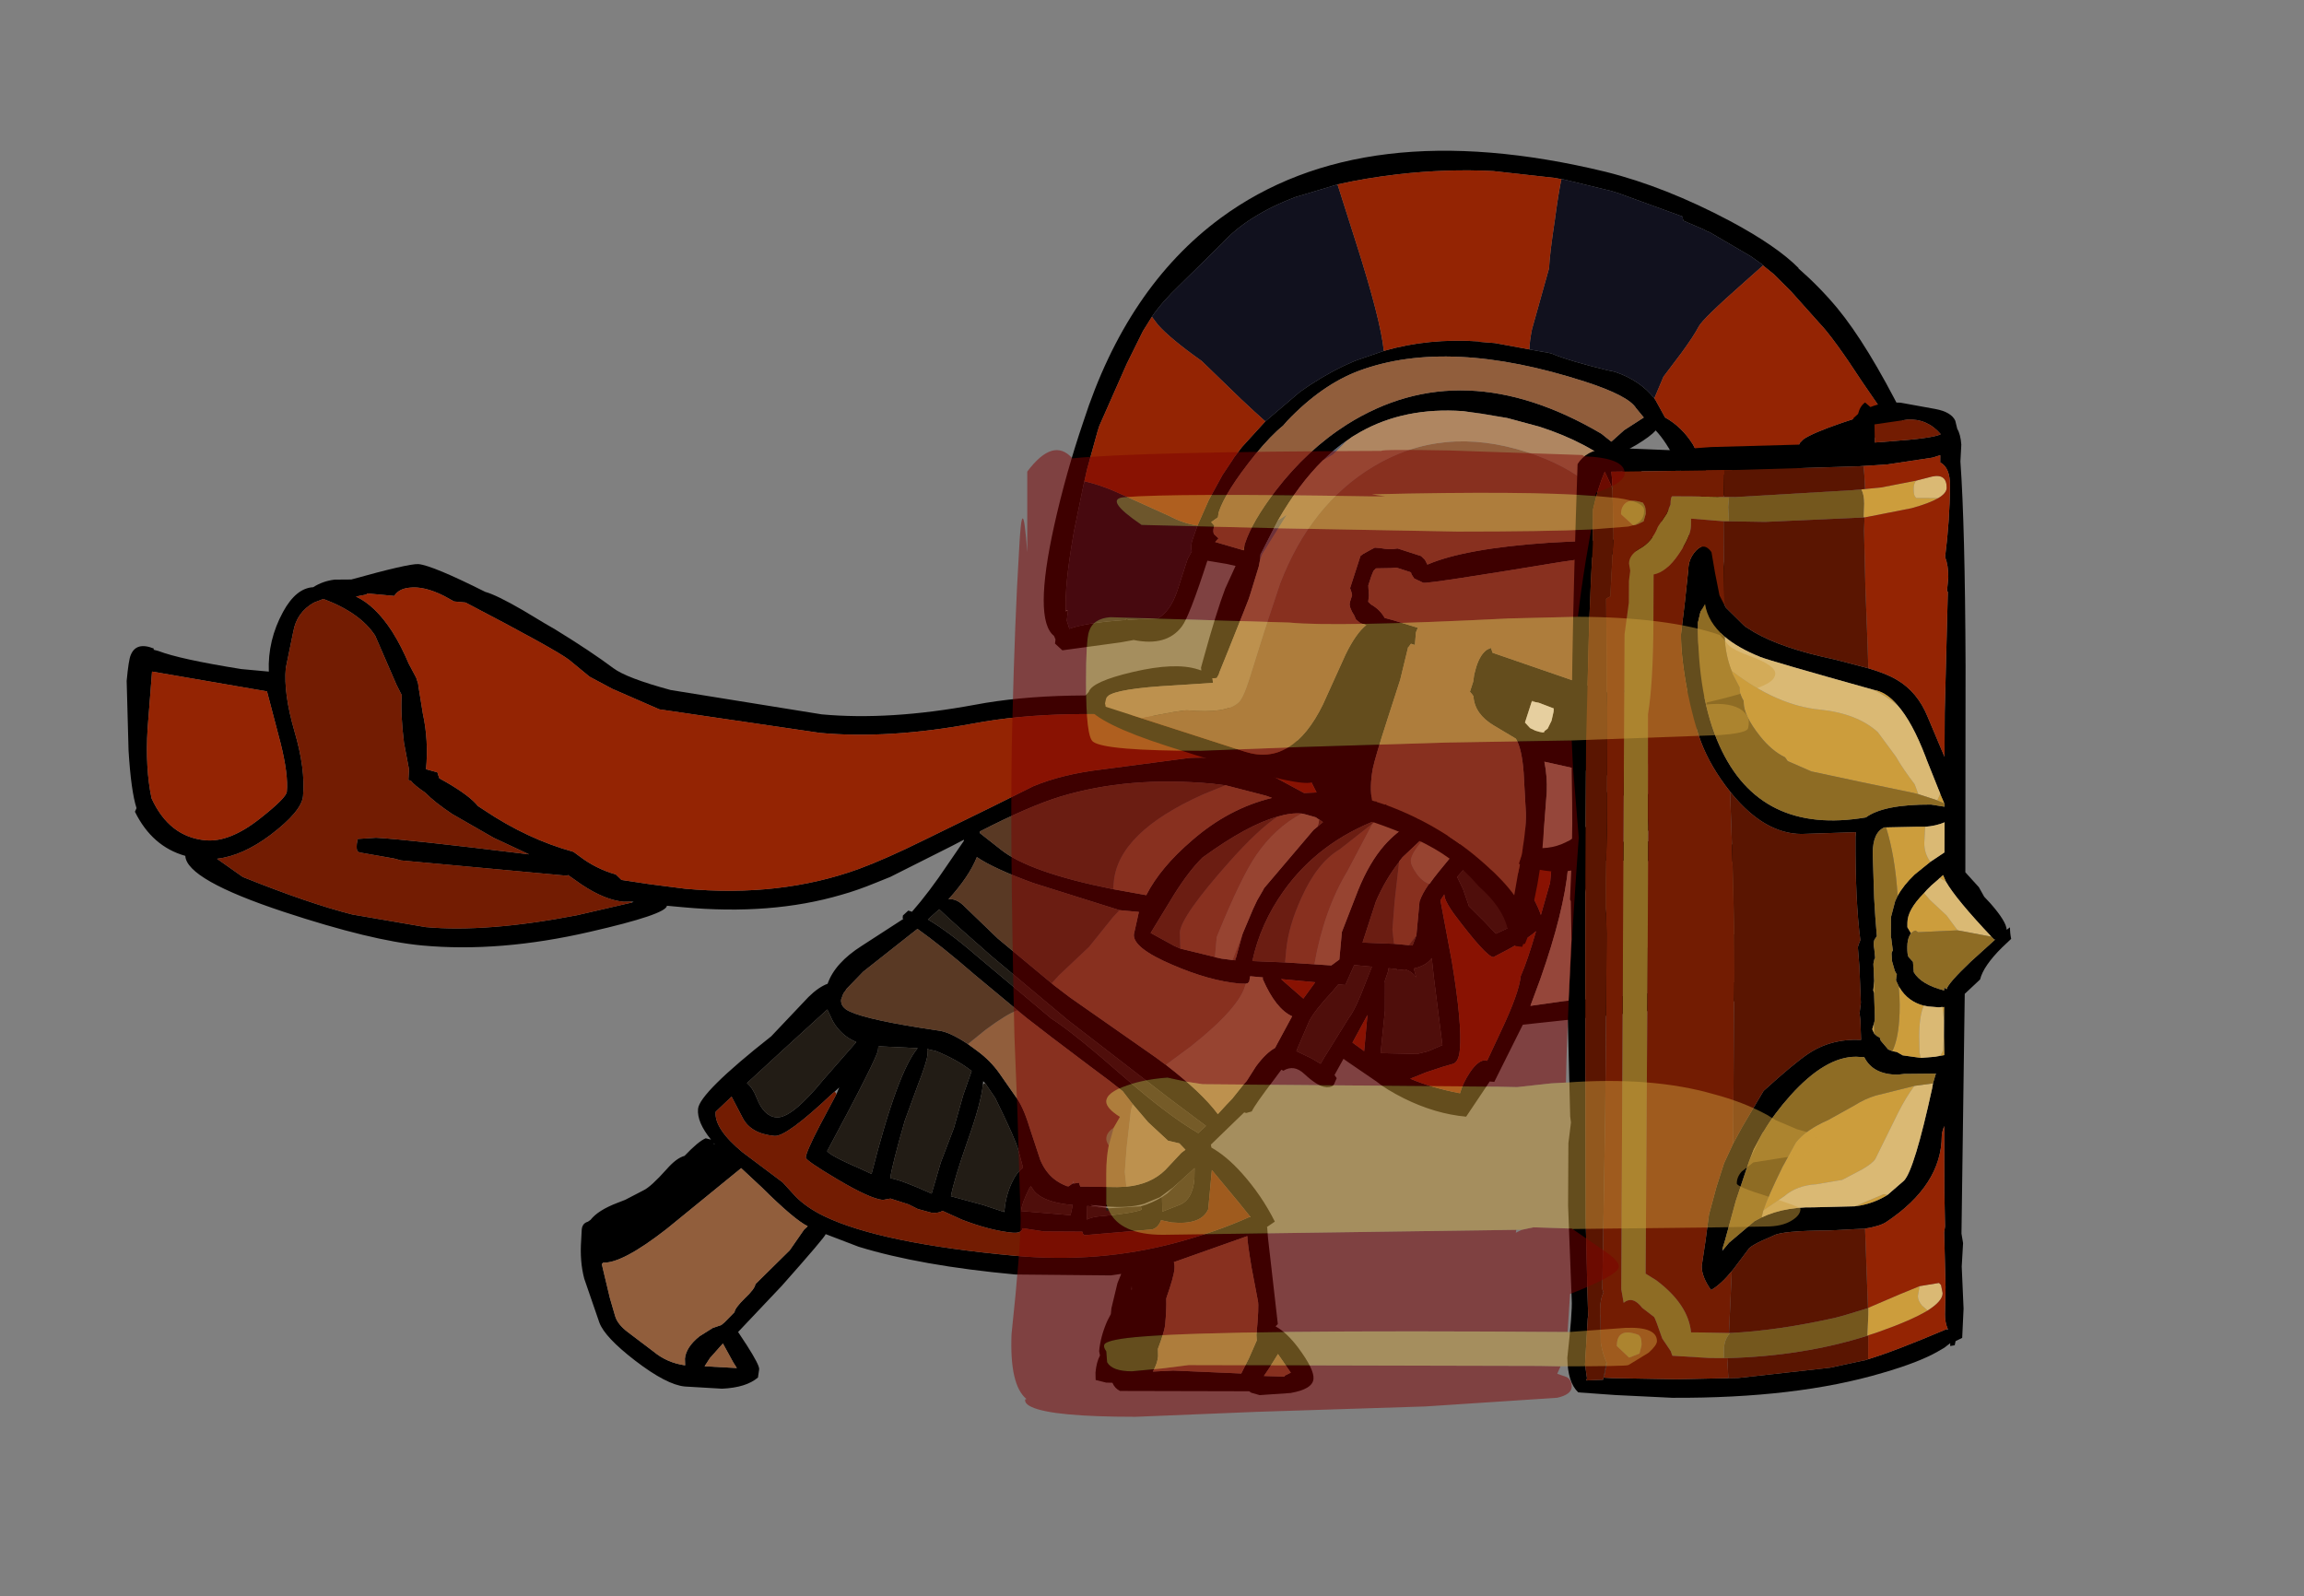 <?xml version="1.0" encoding="UTF-8" standalone="no"?>
<svg xmlns:ffdec="https://www.free-decompiler.com/flash" xmlns:xlink="http://www.w3.org/1999/xlink" ffdec:objectType="frame" height="192.95px" width="278.45px" xmlns="http://www.w3.org/2000/svg">
  <rect width="100%" height="100%" fill="#808080" stroke="none"/>
  <g transform="matrix(1.0, 0.0, 0.0, 1.0, 129.95, 170.75)">
    <use ffdec:characterId="212" height="96.0" transform="matrix(0.996, 0.092, -0.092, 0.996, -113.05, -105.678)" width="208.55" xlink:href="#shape0"/>
    <use ffdec:characterId="213" height="92.85" transform="matrix(0.948, 0.306, -0.306, 0.948, 15.795, -165.681)" width="94.5" xlink:href="#shape1"/>
    <use ffdec:characterId="214" height="120.9" transform="matrix(0.996, 0.005, -0.005, 0.996, 59.9, -122.278)" width="53.75" xlink:href="#shape2"/>
    <use ffdec:characterId="215" height="116.85" transform="matrix(1.0, 0.0, 0.0, 1.0, -7.75, -116.35)" width="97.5" xlink:href="#shape3"/>
  </g>
  <defs>
    <g id="shape0" transform="matrix(1.0, 0.0, 0.0, 1.0, 140.5, 44.35)">
      <path d="M10.05 -26.95 L15.5 -27.0 17.55 -27.0 17.6 -27.0 18.05 -27.0 Q18.2 -26.9 18.3 -26.85 L18.5 -26.0 18.5 -25.95 18.85 -25.9 19.0 -26.0 19.2 -25.9 20.55 -25.7 23.2 -25.25 25.55 -25.0 25.6 -25.0 34.55 -24.25 34.75 -23.6 44.75 -24.7 57.85 -25.4 Q64.7 -25.4 66.75 -21.8 68.05 -19.55 68.05 -12.85 68.05 -9.4 57.1 -6.5 L42.7 -3.5 31.3 -1.2 28.5 6.0 27.95 6.0 25.5 10.5 Q21.75 10.5 17.85 9.0 15.55 8.1 14.3 7.25 L10.7 5.25 10.1 4.9 9.2 6.95 9.5 7.3 9.25 8.05 Q9.1 8.45 8.45 8.5 L8.45 8.55 8.4 8.5 8.25 8.5 Q7.3 8.5 5.55 7.15 4.2 6.1 3.0 7.0 L2.75 6.9 2.05 8.05 Q-0.05 11.4 -0.35 12.25 L-1.0 12.5 -1.25 12.45 -2.5 13.9 -4.9 16.7 -4.8 17.05 Q-2.9 17.9 -0.9 19.75 1.75 22.2 3.65 25.25 L2.75 26.0 2.8 26.05 3.0 27.25 5.15 37.55 4.9 37.85 Q6.3 38.45 7.85 40.15 10.05 42.6 10.05 43.75 10.05 45.0 7.45 45.7 L3.75 46.3 2.7 46.1 2.45 45.95 -13.1 47.35 Q-13.75 47.1 -14.1 46.45 L-14.85 46.5 -16.15 46.3 -16.25 45.4 Q-16.25 44.15 -15.9 43.3 L-16.05 42.8 Q-16.05 41.0 -15.4 39.05 L-15.05 38.2 -15.05 37.5 -14.6 34.4 -14.25 33.25 -15.5 33.55 -27.0 34.5 Q-38.5 34.5 -46.15 32.9 L-50.25 31.75 Q-50.25 32.05 -54.95 38.45 L-59.7 44.5 -58.5 46.0 Q-56.75 48.25 -56.75 48.75 L-56.8 49.65 -56.8 49.7 -56.8 49.75 Q-58.1 51.1 -61.0 51.5 L-65.5 51.65 Q-67.7 51.65 -71.75 49.1 -75.7 46.6 -76.5 44.9 L-78.8 39.8 Q-79.55 37.75 -79.6 35.2 L-79.65 33.9 Q-79.65 33.15 -79.0 32.9 L-78.7 32.65 Q-77.9 31.4 -75.65 30.3 L-74.75 29.85 -72.65 28.5 Q-71.8 28.0 -70.1 25.7 -69.05 24.25 -68.1 23.9 -66.6 22.0 -65.75 21.55 L-65.1 21.65 Q-67.0 19.7 -67.0 18.1 -67.0 16.15 -59.0 8.55 L-54.95 3.4 Q-53.85 2.1 -52.8 1.6 -52.15 -1.0 -49.1 -3.35 L-44.4 -7.05 -44.5 -7.1 -44.5 -7.45 -44.0 -8.0 -43.9 -8.1 -43.45 -8.0 Q-41.6 -10.55 -39.7 -14.05 L-38.0 -17.1 -38.0 -17.25 -39.4 -16.35 -46.45 -11.95 -48.1 -11.1 Q-50.3 -9.95 -52.15 -9.25 -60.35 -6.0 -71.0 -6.0 L-73.0 -6.0 Q-73.0 -4.95 -82.0 -2.0 -92.6 1.5 -102.0 1.5 -108.15 1.5 -119.0 -1.0 -131.1 -3.8 -131.5 -6.65 -135.6 -7.4 -138.05 -11.4 L-137.9 -11.85 Q-138.75 -13.85 -139.5 -18.7 L-140.5 -27.05 Q-140.5 -29.6 -140.3 -30.2 -139.8 -31.9 -137.6 -31.25 L-137.6 -31.1 -137.0 -31.0 Q-134.35 -30.25 -126.85 -29.75 L-123.5 -29.75 Q-124.0 -33.5 -122.45 -37.1 -121.15 -40.1 -119.1 -40.4 -118.0 -41.25 -116.6 -41.55 L-114.6 -41.75 Q-107.9 -44.3 -106.7 -44.35 -105.0 -44.35 -98.35 -41.75 -96.95 -41.5 -93.6 -39.95 -90.2 -38.3 -89.5 -38.0 -84.95 -35.75 -82.1 -34.0 -80.4 -32.95 -74.95 -32.0 L-56.5 -30.75 Q-48.3 -30.75 -38.2 -33.6 -28.1 -36.5 -12.5 -36.5 -5.3 -36.5 0.4 -33.25 4.9 -30.65 7.0 -26.85 L6.8 -26.85 6.9 -26.75 10.05 -26.95 M3.9 -26.85 Q2.25 -29.6 1.5 -30.0 -3.25 -32.6 -5.8 -34.1 L-12.5 -34.25 Q-27.95 -34.25 -38.1 -31.35 -48.2 -28.5 -56.5 -28.5 L-76.1 -29.55 -82.0 -31.5 -84.85 -32.7 -87.5 -34.5 Q-89.25 -35.6 -100.6 -40.25 L-102.0 -40.25 -103.25 -40.8 Q-105.8 -41.8 -107.55 -41.4 -108.8 -41.15 -109.25 -40.25 L-112.5 -40.25 -112.65 -40.1 -113.85 -39.75 Q-111.45 -38.9 -109.15 -36.0 L-109.0 -35.8 Q-107.85 -34.3 -106.75 -32.25 L-105.7 -30.65 -105.4 -29.95 -105.35 -29.7 -104.5 -26.4 Q-103.5 -23.25 -103.5 -19.75 L-102.1 -19.5 -102.0 -19.25 -101.8 -18.8 -101.0 -18.45 Q-97.95 -17.05 -96.85 -15.9 L-96.1 -15.5 Q-90.5 -12.45 -84.85 -11.45 L-84.1 -11.0 Q-81.95 -9.65 -79.5 -9.2 L-78.75 -8.6 -75.25 -8.4 -71.0 -8.25 Q-59.5 -8.25 -50.35 -12.55 -47.2 -14.05 -42.65 -16.85 L-34.85 -21.6 -30.25 -24.45 Q-26.85 -26.25 -22.1 -27.25 L-11.75 -29.6 Q-5.75 -30.45 -1.35 -28.25 L2.4 -26.65 3.9 -26.85 M15.55 -24.15 L16.5 -24.8 16.45 -24.8 14.6 -24.6 11.7 -24.35 11.65 -24.3 Q4.7 -20.9 1.05 -14.65 -1.4 -10.45 -1.95 -5.85 L2.0 -6.05 5.55 -6.15 7.6 -6.2 8.5 -7.0 8.5 -10.35 10.0 -15.6 Q11.05 -19.05 12.65 -21.25 13.9 -22.95 15.55 -24.15 M18.25 -23.5 Q18.15 -23.55 18.15 -23.55 L17.95 -23.4 14.95 -20.0 14.6 -19.45 14.6 -19.4 Q13.15 -17.15 12.25 -14.4 L11.1 -9.3 14.9 -9.5 16.7 -9.5 17.15 -9.5 17.5 -10.75 17.5 -11.1 17.5 -14.85 Q17.7 -15.8 18.45 -17.1 L18.5 -17.1 18.95 -17.85 19.5 -18.7 20.65 -20.4 21.95 -22.6 20.6 -22.95 18.25 -23.5 M4.5 -23.65 L4.45 -23.65 4.35 -23.7 4.25 -23.75 4.1 -23.85 2.75 -24.1 2.35 -24.15 Q1.05 -24.15 -0.55 -23.5 -4.1 -22.15 -9.1 -17.75 -10.55 -16.05 -12.1 -13.0 L-14.5 -8.1 -11.5 -6.8 -10.75 -6.55 -5.7 -5.8 -4.35 -5.75 -4.15 -5.75 -4.0 -5.75 -3.95 -6.1 -3.45 -8.9 -3.4 -9.1 -2.45 -12.1 -2.05 -13.2 -1.45 -14.5 -1.35 -14.75 3.95 -22.3 5.0 -23.35 4.5 -23.65 M3.15 -2.95 L4.6 -1.9 5.85 -4.0 1.7 -4.0 3.15 -2.95 M8.0 -3.05 Q6.1 -0.6 5.55 0.75 L4.45 4.15 4.35 4.5 6.25 5.2 7.4 5.75 7.75 5.0 10.3 -0.1 Q11.0 -1.15 12.0 -4.8 L12.5 -6.5 10.35 -6.5 9.5 -4.0 8.65 -4.0 8.0 -3.05 M15.5 -6.5 L14.5 -6.5 14.5 -6.15 14.2 -4.9 14.25 -4.7 14.55 -1.35 14.5 3.75 14.5 3.8 18.9 3.5 20.2 3.05 21.85 2.15 20.1 -5.75 19.6 -8.2 Q19.0 -7.2 17.55 -6.75 L17.95 -5.7 Q17.35 -6.4 16.5 -6.55 L15.5 -6.35 15.5 -6.5 M12.5 -0.65 L11.0 2.85 12.35 3.65 12.5 3.75 12.5 -0.3 12.5 -0.65 M36.5 -21.75 L35.1 -21.75 35.0 -21.75 35.0 -20.65 Q35.0 -15.25 32.9 -6.9 L32.0 -3.55 36.0 -4.5 39.6 -5.15 39.45 -5.65 39.5 -6.6 Q39.5 -11.2 38.0 -15.95 36.5 -20.65 36.5 -21.4 L36.5 -21.45 36.55 -21.75 36.5 -21.75 M33.0 -22.35 L26.65 -22.6 29.05 -19.5 Q31.6 -16.15 32.25 -14.6 L33.0 -18.6 33.0 -22.35 M65.8 -16.45 L65.8 -16.5 65.6 -17.95 Q65.2 -20.6 64.2 -21.65 62.65 -23.3 57.05 -23.3 L47.65 -22.5 38.05 -21.75 Q39.1 -19.95 40.2 -15.15 L40.65 -13.15 41.0 -11.3 Q41.55 -8.25 41.55 -6.05 L41.45 -5.5 48.9 -7.0 61.75 -9.95 Q65.9 -11.15 65.9 -13.4 L65.8 -16.45 M23.3 -20.35 L21.75 -18.25 22.6 -16.85 23.5 -14.85 25.5 -13.2 27.05 -11.85 30.05 -13.6 26.75 -18.0 Q25.0 -20.4 24.4 -21.75 L23.3 -20.35 M20.5 -15.6 L20.4 -16.0 20.0 -15.25 22.05 -8.05 Q24.0 -0.6 24.0 2.5 24.0 4.05 23.3 4.3 L22.15 4.75 20.2 5.6 18.35 6.55 Q20.95 7.4 24.5 7.75 24.75 6.45 25.45 5.15 26.35 3.5 27.25 3.5 L27.4 3.55 28.75 -0.2 Q30.5 -5.0 30.5 -7.0 31.15 -8.95 31.85 -12.6 30.6 -11.25 27.0 -9.0 26.1 -9.0 21.8 -13.75 20.8 -14.9 20.5 -15.6 M-11.2 7.6 Q-6.55 10.55 -4.4 12.95 L-3.45 11.7 -2.85 10.95 -1.6 9.05 -1.3 8.65 -0.35 6.8 Q0.7 5.05 1.75 4.35 L1.85 4.1 3.45 0.35 Q1.4 -0.35 -0.5 -3.8 L-0.5 -4.0 -2.05 -4.0 -2.1 -3.35 -2.25 -3.15 -2.5 -3.05 -3.25 -3.0 Q-6.9 -3.0 -11.5 -4.5 -16.5 -6.1 -16.5 -7.75 L-16.15 -10.5 -18.5 -10.5 -29.15 -12.8 Q-34.1 -14.1 -36.25 -15.3 -36.95 -12.9 -39.2 -9.9 -38.25 -10.15 -37.1 -9.15 L-32.85 -5.75 -25.5 -0.7 -23.5 0.55 -12.45 6.85 -11.55 7.4 -11.2 7.6 M0.5 27.3 L0.95 27.1 0.5 27.3 -8.05 31.25 Q-7.9 31.55 -7.9 32.1 -7.9 33.05 -8.55 35.65 L-8.55 35.75 -8.55 35.8 Q-8.4 36.95 -8.4 38.9 -8.4 39.45 -8.75 40.9 L-9.0 41.85 -8.9 42.75 Q-8.9 43.5 -9.2 44.25 L-9.35 44.65 -6.9 44.3 1.3 43.9 2.05 42.0 2.8 39.75 2.7 39.1 Q2.7 35.6 2.5 35.0 L1.35 31.0 Q0.55 27.95 0.5 27.3 M0.5 25.0 L0.7 25.0 0.65 24.95 -0.95 23.3 -4.5 19.75 -4.5 20.85 -4.5 24.5 Q-5.15 26.5 -8.75 26.5 L-10.05 26.35 Q-10.3 27.25 -11.0 27.55 L-19.1 29.0 -19.3 28.85 -19.4 28.6 -24.0 29.0 -26.6 28.85 -26.7 29.1 Q-26.95 29.5 -27.75 29.5 -30.45 29.5 -34.0 28.5 L-36.45 27.65 Q-36.9 28.0 -37.75 28.0 L-39.45 27.7 -40.6 27.25 -42.85 26.75 -43.75 27.0 Q-45.3 27.0 -49.5 25.0 -53.5 23.1 -53.5 22.75 -53.5 22.0 -52.15 18.7 L-50.5 14.75 -50.25 13.95 -50.75 14.5 -51.0 14.75 Q-56.05 20.5 -57.5 20.5 -60.4 20.5 -61.55 18.65 L-63.1 16.25 -64.85 18.25 Q-64.85 20.3 -61.2 22.8 L-56.0 26.0 -54.35 27.5 Q-52.9 28.75 -50.65 29.6 -43.6 32.25 -27.25 32.25 -17.05 32.25 -7.9 28.85 -3.2 27.1 0.5 25.0 M5.5 41.15 L4.6 42.95 4.05 43.95 6.5 43.8 6.6 43.65 7.25 43.25 5.5 41.15 M-137.55 -28.45 L-137.45 -21.5 Q-137.3 -16.75 -136.2 -13.2 -133.65 -8.75 -129.25 -8.75 -126.3 -8.75 -122.9 -12.0 -120.0 -14.75 -120.0 -15.5 -120.0 -17.6 -121.3 -21.3 L-123.5 -27.35 -137.45 -28.45 -137.55 -28.45 M-77.35 -6.1 L-78.25 -6.0 Q-80.55 -6.0 -83.5 -7.6 L-85.25 -8.6 -85.35 -8.5 -105.5 -8.5 -106.35 -8.65 -110.6 -9.0 -110.8 -9.1 Q-111.0 -9.25 -111.0 -10.0 L-110.95 -10.6 -108.75 -10.95 Q-104.95 -11.1 -90.15 -10.65 L-94.6 -12.25 -99.85 -14.65 Q-102.15 -15.9 -103.3 -16.9 -104.75 -17.7 -105.2 -18.2 L-105.5 -18.25 -105.55 -19.55 -106.45 -22.7 Q-107.2 -26.15 -107.25 -28.4 L-108.0 -29.6 -111.1 -35.25 Q-113.15 -37.85 -117.75 -39.1 L-118.85 -38.55 Q-120.8 -37.2 -121.0 -34.85 L-121.5 -30.35 Q-121.5 -27.3 -119.75 -22.85 -118.0 -18.45 -118.0 -15.15 -118.0 -13.3 -121.5 -10.1 -124.6 -7.3 -127.65 -6.65 L-124.35 -4.75 Q-116.15 -2.3 -110.75 -1.45 L-101.8 -0.75 Q-94.45 -0.75 -83.75 -3.85 L-77.25 -6.0 -77.05 -6.1 -77.35 -6.1 M-28.4 3.55 L-35.25 -1.15 Q-39.5 -4.2 -42.6 -6.0 L-43.5 -5.15 -48.65 -0.25 -50.5 2.05 -50.5 2.1 -50.8 2.6 -51.0 3.35 Q-51.0 4.3 -49.8 4.7 -47.4 5.55 -39.0 6.0 -37.65 6.0 -35.25 7.3 L-34.0 8.05 Q-32.35 9.05 -31.15 10.45 L-29.0 13.0 Q-27.95 14.1 -26.95 16.55 L-25.25 20.45 Q-24.5 21.85 -23.35 22.6 -22.65 23.05 -21.75 23.3 L-21.55 23.3 -21.15 22.95 -21.05 22.9 -20.95 22.9 -20.35 22.75 -20.15 23.2 -15.7 22.85 -14.6 22.7 Q-11.7 22.15 -10.1 20.25 L-8.35 18.0 -7.9 17.6 -8.7 16.9 -10.1 16.7 -12.7 14.7 -14.75 12.7 -16.1 11.25 -17.8 10.15 -20.25 8.65 -25.25 5.55 -28.4 3.55 M-7.15 -26.7 L-8.75 -26.75 Q-18.9 -26.75 -26.9 -23.5 -30.55 -22.0 -36.2 -18.4 L-36.1 -18.15 -36.05 -18.15 -33.5 -16.5 Q-29.85 -14.05 -19.5 -12.95 L-15.45 -12.6 Q-14.05 -16.1 -10.55 -19.7 -6.5 -23.95 -1.4 -25.7 L-2.15 -25.9 -7.1 -26.7 -7.15 -26.7 M-40.2 -8.6 L-41.45 -7.25 Q-38.8 -6.0 -35.3 -3.5 L-25.5 3.3 Q-22.75 4.7 -16.0 9.6 -10.4 13.65 -6.55 15.45 L-5.7 14.5 -10.5 11.55 -23.5 3.3 -33.4 -3.55 Q-38.45 -7.2 -40.2 -8.6 M-8.2 21.45 L-9.0 22.3 -10.45 23.6 -12.25 24.55 Q-14.05 25.3 -17.1 25.3 L-18.7 25.3 -18.55 25.35 -18.65 25.35 -17.25 25.5 -19.1 25.45 -19.0 26.75 -19.0 27.1 Q-18.4 26.7 -17.15 26.5 -13.65 25.85 -12.5 25.3 L-12.65 24.9 Q-11.35 24.4 -10.2 23.55 L-10.0 25.3 -8.1 24.35 Q-6.5 23.6 -6.5 21.05 L-6.6 19.7 -8.2 21.45 M-40.1 8.35 L-40.0 9.1 Q-40.0 9.95 -40.85 12.9 L-42.0 17.25 Q-43.05 22.8 -43.1 24.3 -41.7 24.4 -37.95 25.7 L-37.2 21.85 -36.0 17.55 -35.25 13.5 -34.5 10.5 Q-36.35 9.3 -39.0 8.5 L-40.1 8.35 M-32.75 11.8 L-33.0 11.6 -33.0 12.0 Q-33.0 14.2 -34.2 18.9 -35.45 23.9 -35.6 25.8 L-31.6 26.5 -29.05 27.1 -29.0 27.1 -29.0 26.8 Q-29.0 25.15 -28.45 23.55 -28.0 22.25 -27.25 21.55 L-28.0 19.5 Q-28.45 18.25 -31.35 13.5 L-32.75 11.8 M-21.0 25.5 Q-24.3 25.5 -25.6 24.3 L-26.1 23.7 -26.25 23.95 Q-27.0 25.85 -27.0 26.8 L-21.0 26.75 -20.85 25.55 -20.85 25.5 -21.0 25.5 M-13.0 32.95 L-12.95 33.15 -13.0 32.95 M-12.8 35.0 L-12.85 34.6 -12.85 34.85 -12.85 35.05 -12.8 35.0 M-46.0 9.0 Q-46.0 9.95 -51.0 21.75 -50.5 22.3 -46.65 23.55 L-45.4 24.0 Q-43.4 11.4 -41.25 8.35 L-45.8 8.55 -46.0 8.6 -46.0 9.0 M-52.55 4.7 L-57.65 10.3 -61.4 14.45 Q-60.65 14.95 -60.05 16.15 -59.0 18.25 -57.5 18.25 -55.65 18.25 -52.25 13.2 L-48.7 8.3 Q-50.6 7.7 -51.75 6.05 L-52.55 4.7 M-64.6 22.15 L-64.7 22.05 -64.7 22.15 -64.6 22.15 M-69.45 32.9 Q-74.4 37.55 -76.7 37.65 L-76.85 37.85 -76.5 38.9 -75.5 41.85 -74.65 44.0 Q-74.25 44.95 -72.95 45.75 L-69.65 47.8 Q-67.9 49.0 -65.7 49.1 L-65.8 48.3 Q-65.8 46.9 -64.3 45.45 L-62.8 44.3 -61.8 43.85 -61.45 43.5 -60.35 42.15 Q-60.35 41.65 -59.25 40.35 -58.15 39.1 -58.15 38.55 L-54.4 34.1 -52.9 31.45 -52.5 31.0 Q-54.2 30.35 -58.5 26.8 L-61.15 24.75 -69.45 32.9 M-63.35 49.0 L-59.45 48.85 -59.95 48.2 -61.4 46.05 -62.8 47.95 -63.35 49.0" fill="#000000" fill-rule="evenodd" stroke="none"/>
      <path d="M36.5 -21.45 L36.5 -21.4 Q36.5 -20.65 38.0 -15.95 39.5 -11.2 39.5 -6.6 L39.45 -5.65 39.6 -5.15 36.0 -4.5 32.0 -3.55 32.9 -6.9 Q35.0 -15.25 35.0 -20.65 L35.0 -21.75 35.1 -21.75 36.5 -21.75 36.5 -21.45" fill="#aa8a71" fill-rule="evenodd" stroke="none"/>
      <path d="M14.6 -24.6 L16.45 -24.8 16.5 -24.8 15.55 -24.15 15.5 -24.5 15.55 -24.7 14.6 -24.6 M5.55 -6.15 L2.0 -6.05 2.0 -7.5 Q2.0 -10.45 3.25 -14.0 4.75 -18.4 7.3 -20.25 L11.05 -23.8 10.95 -23.65 8.5 -17.75 Q6.1 -12.8 5.55 -6.15 M18.25 -23.5 L17.25 -22.35 Q16.0 -20.6 16.0 -19.75 16.0 -19.2 16.8 -18.25 17.55 -17.35 18.45 -17.1 17.7 -15.8 17.5 -14.85 L17.5 -11.1 17.5 -10.75 16.7 -9.5 14.9 -9.5 14.55 -11.2 14.5 -14.6 14.6 -19.4 14.6 -19.45 14.95 -20.0 17.95 -23.4 18.15 -23.55 Q18.15 -23.55 18.25 -23.5 M20.65 -20.4 L21.25 -21.5 21.95 -22.6 20.65 -20.4 M-3.45 -8.9 L-3.95 -6.1 -4.15 -5.75 -4.35 -5.75 -3.45 -8.9 M-5.7 -5.8 L-10.75 -6.55 -11.0 -8.5 Q-11.0 -10.5 -5.85 -17.5 -2.8 -21.65 -0.55 -23.5 1.05 -24.15 2.35 -24.15 -0.7 -22.15 -2.65 -18.65 -4.25 -15.8 -6.5 -8.35 L-6.5 -5.9 -5.7 -5.8 M41.0 -11.3 L40.65 -13.15 40.2 -15.15 Q39.1 -19.95 38.05 -21.75 L47.65 -22.5 57.05 -23.3 Q62.65 -23.3 64.2 -21.65 65.2 -20.6 65.6 -17.95 L65.8 -16.5 65.8 -16.45 62.55 -15.8 53.15 -13.9 Q50.25 -13.9 47.45 -12.6 44.65 -11.3 41.05 -11.3 L41.0 -11.3 M-11.2 7.6 L-11.55 7.4 -12.45 6.85 -23.5 0.55 -25.5 -0.7 -25.85 -0.95 -25.05 -2.0 -21.75 -5.75 -19.2 -9.6 -18.5 -10.5 -16.15 -10.5 -16.5 -7.75 Q-16.5 -6.1 -11.5 -4.5 -6.9 -3.0 -3.25 -3.0 L-2.5 -3.05 Q-2.85 -0.2 -8.4 5.1 L-11.2 7.6 M0.5 27.3 Q0.55 27.95 1.35 31.0 L2.5 35.0 Q2.7 35.6 2.7 39.1 L2.8 39.75 2.05 42.0 1.3 43.9 -6.9 44.3 -9.35 44.65 -9.2 44.25 Q-8.9 43.5 -8.9 42.75 L-9.0 41.85 -8.75 40.9 Q-8.4 39.45 -8.4 38.9 -8.4 36.95 -8.55 35.8 L-8.55 35.75 -8.55 35.65 Q-7.9 33.05 -7.9 32.1 -7.9 31.55 -8.05 31.25 L0.5 27.3 M5.5 41.15 L7.25 43.25 6.6 43.65 6.5 43.8 4.05 43.95 4.6 42.95 5.5 41.15 M-35.25 7.3 L-33.25 5.35 Q-30.9 3.25 -29.7 2.7 L-28.4 3.55 -25.25 5.55 -20.25 8.65 -17.8 10.15 -16.1 11.25 -14.75 12.7 -14.9 13.45 -15.0 18.0 -14.95 20.95 -14.6 22.7 -15.7 22.85 -20.15 23.2 -20.35 22.75 -20.95 22.9 -21.0 22.55 -21.15 22.95 -21.55 23.3 -21.75 23.3 Q-22.65 23.05 -23.35 22.6 -24.5 21.85 -25.25 20.45 L-26.95 16.55 Q-27.95 14.1 -29.0 13.0 L-31.15 10.45 Q-32.35 9.05 -34.0 8.05 L-35.25 7.3 M-19.5 -12.95 L-19.5 -13.85 Q-19.5 -19.85 -9.75 -25.35 L-7.15 -26.7 -7.1 -26.7 -2.15 -25.9 -1.4 -25.7 Q-6.5 -23.95 -10.55 -19.7 -14.05 -16.1 -15.45 -12.6 L-19.5 -12.95 M-63.35 49.0 L-62.8 47.95 -61.4 46.05 -59.95 48.2 -59.45 48.85 -63.35 49.0 M-69.45 32.9 L-61.15 24.75 -58.5 26.8 Q-54.2 30.35 -52.5 31.0 L-52.9 31.45 -54.4 34.1 -58.15 38.55 Q-58.15 39.1 -59.25 40.35 -60.35 41.65 -60.35 42.15 L-61.45 43.5 -61.8 43.85 -62.8 44.3 -64.3 45.45 Q-65.8 46.9 -65.8 48.3 L-65.7 49.1 Q-67.9 49.0 -69.65 47.8 L-72.95 45.75 Q-74.25 44.95 -74.65 44.0 L-75.5 41.85 -76.5 38.9 -76.85 37.85 -76.7 37.65 Q-74.4 37.55 -69.45 32.9" fill="#915e3c" fill-rule="evenodd" stroke="none"/>
      <path d="M8.0 -3.05 L8.65 -4.0 9.5 -4.0 10.35 -6.5 12.5 -6.5 12.0 -4.8 Q11.0 -1.15 10.3 -0.1 L7.75 5.0 7.4 5.75 6.25 5.2 4.35 4.5 4.45 4.15 5.55 0.75 Q6.1 -0.6 8.0 -3.05 M15.5 -6.5 L15.5 -6.35 16.5 -6.55 Q17.35 -6.4 17.95 -5.7 L17.55 -6.75 Q19.0 -7.2 19.6 -8.2 L20.1 -5.75 21.85 2.15 20.2 3.05 18.9 3.5 14.5 3.8 14.5 3.75 14.55 -1.35 14.25 -4.7 14.2 -4.9 14.5 -6.15 14.5 -6.5 15.5 -6.5 M23.3 -20.35 L24.4 -21.75 Q25.0 -20.4 26.75 -18.0 L30.05 -13.6 27.05 -11.85 25.5 -13.2 23.5 -14.85 22.6 -16.85 21.75 -18.25 23.3 -20.35 M-40.2 -8.6 Q-38.45 -7.2 -33.4 -3.55 L-23.5 3.3 -10.5 11.55 -5.7 14.5 -6.55 15.45 Q-10.4 13.65 -16.0 9.6 -22.75 4.7 -25.5 3.3 L-35.3 -3.5 Q-38.8 -6.0 -41.45 -7.25 L-40.2 -8.6 M-18.55 25.35 L-16.5 25.5 -12.65 24.9 -12.5 25.3 Q-13.65 25.85 -17.15 26.5 -18.4 26.7 -19.0 27.1 L-19.0 26.75 -19.1 25.45 -17.25 25.5 -18.65 25.35 -18.55 25.35 M-10.2 23.55 L-9.6 23.05 -8.2 21.45 -6.6 19.7 -6.5 21.05 Q-6.5 23.6 -8.1 24.35 L-10.0 25.3 -10.2 23.55 M-40.1 8.35 L-39.0 8.5 Q-36.35 9.3 -34.5 10.5 L-35.25 13.5 -36.0 17.55 -37.2 21.85 -37.95 25.7 Q-41.7 24.4 -43.1 24.3 -43.05 22.8 -42.0 17.25 L-40.85 12.9 Q-40.0 9.95 -40.0 9.1 L-40.1 8.35 M-33.0 12.0 L-32.75 11.8 -31.35 13.5 Q-28.45 18.25 -28.0 19.5 L-27.25 21.55 Q-28.0 22.25 -28.45 23.55 -29.0 25.15 -29.0 26.8 L-29.05 27.1 -31.6 26.5 -35.6 25.8 Q-35.45 23.9 -34.2 18.9 -33.0 14.2 -33.0 12.0 M-20.85 25.55 L-21.0 26.75 -27.0 26.8 Q-27.0 25.85 -26.25 23.95 L-26.1 23.7 -25.6 24.3 Q-24.3 25.5 -21.0 25.5 L-20.85 25.55 M-52.55 4.7 L-51.75 6.05 Q-50.6 7.7 -48.7 8.3 L-52.25 13.2 Q-55.65 18.25 -57.5 18.25 -59.0 18.25 -60.05 16.15 -60.65 14.95 -61.4 14.45 L-57.65 10.3 -52.55 4.7 M-46.0 9.0 L-46.0 8.6 -45.8 8.55 -41.25 8.35 Q-43.4 11.4 -45.4 24.0 L-46.65 23.55 Q-50.5 22.3 -51.0 21.75 -46.0 9.95 -46.0 9.0" fill="#221c15" fill-rule="evenodd" stroke="none"/>
      <path d="M2.0 -6.05 L-1.95 -5.85 Q-1.4 -10.45 1.05 -14.65 4.7 -20.9 11.65 -24.3 L11.45 -24.2 11.05 -23.8 7.3 -20.25 Q4.75 -18.4 3.25 -14.0 2.0 -10.45 2.0 -7.5 L2.0 -6.05 M14.6 -19.4 L14.5 -14.6 14.55 -11.2 14.9 -9.5 11.1 -9.3 12.25 -14.4 Q13.15 -17.15 14.6 -19.4 M16.7 -9.5 L17.5 -10.75 17.15 -9.5 16.7 -9.5 M4.5 -23.65 L5.0 -23.35 3.95 -22.3 4.4 -22.75 4.5 -23.25 4.5 -23.65 M-3.95 -6.1 L-4.0 -5.75 -4.15 -5.75 -3.95 -6.1 M-10.75 -6.55 L-11.5 -6.8 -14.5 -8.1 -12.1 -13.0 Q-10.55 -16.05 -9.1 -17.75 -4.1 -22.15 -0.55 -23.5 -2.8 -21.65 -5.85 -17.5 -11.0 -10.5 -11.0 -8.5 L-10.75 -6.55 M41.0 -11.3 L41.05 -11.3 Q44.65 -11.3 47.45 -12.6 50.25 -13.9 53.15 -13.9 L62.55 -15.8 65.8 -16.45 65.9 -13.4 Q65.9 -11.15 61.75 -9.95 L48.9 -7.0 41.45 -5.5 41.55 -6.05 Q41.55 -8.25 41.0 -11.3 M-25.5 -0.7 L-32.85 -5.75 -37.1 -9.15 Q-38.25 -10.15 -39.2 -9.9 -36.95 -12.9 -36.25 -15.3 -34.1 -14.1 -29.15 -12.8 L-18.5 -10.5 -19.2 -9.6 -21.75 -5.75 -25.05 -2.0 -25.85 -0.95 -25.5 -0.7 M-35.25 7.3 Q-37.65 6.0 -39.0 6.0 -47.4 5.55 -49.8 4.7 -51.0 4.3 -51.0 3.35 L-50.8 2.6 -50.5 2.1 -50.5 2.05 -48.65 -0.25 -43.5 -5.15 -42.6 -6.0 Q-39.5 -4.2 -35.25 -1.15 L-28.4 3.55 -29.7 2.7 Q-30.9 3.25 -33.25 5.35 L-35.25 7.3 M-7.15 -26.7 L-9.75 -25.35 Q-19.5 -19.85 -19.5 -13.85 L-19.5 -12.95 Q-29.85 -14.05 -33.5 -16.5 L-36.05 -18.15 -36.2 -18.4 Q-30.55 -22.0 -26.9 -23.5 -18.9 -26.75 -8.75 -26.75 L-7.15 -26.7" fill="#593924" fill-rule="evenodd" stroke="none"/>
      <path d="M14.6 -24.6 L15.55 -24.7 15.5 -24.5 15.55 -24.15 Q13.9 -22.95 12.65 -21.25 11.05 -19.05 10.0 -15.6 L8.5 -10.35 8.5 -7.0 7.6 -6.2 5.55 -6.15 Q6.1 -12.8 8.5 -17.75 L10.95 -23.65 11.05 -23.8 11.45 -24.2 11.65 -24.3 11.7 -24.35 14.6 -24.6 M18.45 -17.1 Q17.55 -17.35 16.8 -18.25 16.0 -19.2 16.0 -19.75 16.0 -20.6 17.25 -22.35 L18.25 -23.5 20.6 -22.95 21.95 -22.6 21.25 -21.5 20.65 -20.4 19.5 -18.7 18.95 -17.85 18.5 -17.1 18.45 -17.1 M2.35 -24.15 L2.75 -24.1 4.1 -23.85 4.25 -23.75 4.35 -23.7 4.45 -23.65 4.5 -23.65 4.5 -23.25 4.4 -22.75 3.95 -22.3 -1.35 -14.75 -1.45 -14.5 -2.05 -13.2 -2.45 -12.1 -3.4 -9.1 -3.45 -8.9 -4.35 -5.75 -5.7 -5.8 -6.5 -5.9 -6.5 -8.35 Q-4.25 -15.8 -2.65 -18.65 -0.7 -22.15 2.35 -24.15 M-2.5 -3.05 L-2.25 -3.15 -2.1 -3.35 -2.05 -4.0 -0.5 -4.0 -0.5 -3.8 Q1.4 -0.35 3.45 0.35 L1.85 4.1 1.75 4.35 Q0.7 5.05 -0.35 6.8 L-1.3 8.65 -1.6 9.05 -2.85 10.95 -3.45 11.7 -4.4 12.95 Q-6.55 10.55 -11.2 7.6 L-8.4 5.1 Q-2.85 -0.2 -2.5 -3.05 M-14.75 12.7 L-12.7 14.7 -10.1 16.7 -8.7 16.9 -7.9 17.6 -8.35 18.0 -10.1 20.25 Q-11.7 22.15 -14.6 22.7 L-14.95 20.95 -15.0 18.0 -14.9 13.45 -14.75 12.7 M-21.05 22.9 L-21.15 22.95 -21.0 22.55 -21.05 22.9" fill="#af8661" fill-rule="evenodd" stroke="none"/>
      <path d="M7.0 -26.85 L10.05 -26.95 6.9 -26.75 6.8 -26.85 7.0 -26.85" fill="#333333" fill-rule="evenodd" stroke="none"/>
      <path d="M3.9 -26.85 L2.4 -26.65 -1.35 -28.25 Q-5.75 -30.45 -11.75 -29.6 L-22.1 -27.25 Q-26.85 -26.25 -30.25 -24.45 L-34.85 -21.6 -42.65 -16.85 Q-47.2 -14.05 -50.35 -12.55 -59.5 -8.25 -71.0 -8.25 L-75.25 -8.4 -78.75 -8.6 -79.5 -9.2 Q-81.95 -9.65 -84.1 -11.0 L-84.85 -11.45 Q-90.5 -12.45 -96.1 -15.5 L-96.85 -15.9 Q-97.95 -17.05 -101.0 -18.45 L-101.8 -18.8 -102.0 -19.25 -102.1 -19.5 -103.5 -19.75 Q-103.5 -23.25 -104.5 -26.4 L-105.35 -29.7 -105.4 -29.95 -105.7 -30.65 -106.75 -32.25 Q-107.85 -34.3 -109.0 -35.8 L-109.15 -36.0 Q-111.45 -38.9 -113.85 -39.75 L-112.65 -40.1 -112.5 -40.25 -109.25 -40.25 Q-108.8 -41.15 -107.55 -41.4 -105.8 -41.8 -103.25 -40.8 L-102.0 -40.25 -100.6 -40.25 Q-89.25 -35.6 -87.5 -34.5 L-84.85 -32.7 -82.0 -31.5 -76.1 -29.55 -56.5 -28.5 Q-48.2 -28.5 -38.1 -31.35 -27.95 -34.25 -12.5 -34.25 L-5.8 -34.1 Q-3.25 -32.6 1.5 -30.0 2.25 -29.6 3.9 -26.85 M3.15 -2.95 L1.7 -4.0 5.85 -4.0 4.6 -1.9 3.15 -2.95 M12.5 -0.65 L12.5 -0.3 12.5 3.75 12.35 3.65 11.0 2.85 12.5 -0.65 M33.0 -22.35 L33.0 -18.6 32.25 -14.6 Q31.6 -16.15 29.05 -19.5 L26.65 -22.6 33.0 -22.35 M20.5 -15.6 Q20.8 -14.9 21.8 -13.75 26.1 -9.0 27.0 -9.0 30.6 -11.25 31.85 -12.6 31.15 -8.95 30.5 -7.0 30.5 -5.0 28.75 -0.2 L27.4 3.55 27.25 3.5 Q26.35 3.5 25.45 5.15 24.75 6.45 24.5 7.75 20.95 7.4 18.35 6.55 L20.2 5.6 22.15 4.75 23.3 4.3 Q24.0 4.05 24.0 2.5 24.0 -0.6 22.05 -8.05 L20.0 -15.25 20.4 -16.0 20.5 -15.6 M-137.55 -28.45 L-137.45 -28.45 -123.5 -27.35 -121.3 -21.3 Q-120.0 -17.6 -120.0 -15.5 -120.0 -14.75 -122.9 -12.0 -126.3 -8.75 -129.25 -8.75 -133.65 -8.75 -136.2 -13.2 -137.3 -16.75 -137.45 -21.5 L-137.55 -28.45" fill="#942403" fill-rule="evenodd" stroke="none"/>
      <path d="M0.5 25.0 Q-3.2 27.1 -7.9 28.85 -17.05 32.25 -27.25 32.25 -43.6 32.25 -50.65 29.6 -52.9 28.75 -54.35 27.5 L-56.0 26.0 -61.2 22.8 Q-64.85 20.3 -64.85 18.25 L-63.1 16.25 -61.55 18.65 Q-60.4 20.5 -57.5 20.5 -56.05 20.5 -51.0 14.75 L-50.75 14.5 -50.5 14.75 -52.15 18.7 Q-53.5 22.0 -53.5 22.75 -53.5 23.1 -49.5 25.0 -45.3 27.0 -43.75 27.0 L-42.85 26.75 -40.6 27.25 -39.45 27.7 -37.75 28.0 Q-36.9 28.0 -36.45 27.65 L-34.0 28.5 Q-30.45 29.5 -27.75 29.5 -26.95 29.5 -26.7 29.1 L-26.6 28.85 -24.0 29.0 -19.4 28.6 -19.3 28.85 -19.1 29.0 -11.0 27.55 Q-10.3 27.25 -10.05 26.35 L-8.75 26.5 Q-5.15 26.5 -4.5 24.5 L-4.5 20.85 -4.5 19.75 -0.95 23.3 0.65 24.95 0.5 25.0 M-77.25 -6.0 L-83.75 -3.85 Q-94.45 -0.75 -101.8 -0.75 L-110.75 -1.45 Q-116.15 -2.3 -124.35 -4.75 L-127.65 -6.65 Q-124.6 -7.3 -121.5 -10.1 -118.0 -13.3 -118.0 -15.15 -118.0 -18.45 -119.75 -22.85 -121.5 -27.3 -121.5 -30.35 L-121.0 -34.85 Q-120.8 -37.2 -118.85 -38.55 L-117.75 -39.1 Q-113.15 -37.85 -111.1 -35.25 L-108.0 -29.6 -107.25 -28.4 Q-107.2 -26.15 -106.45 -22.7 L-105.55 -19.55 -105.5 -18.25 -105.2 -18.2 Q-104.75 -17.7 -103.3 -16.9 -102.15 -15.9 -99.85 -14.65 L-94.6 -12.25 -90.15 -10.65 Q-104.95 -11.1 -108.75 -10.95 L-110.95 -10.6 -111.0 -10.0 Q-111.0 -9.25 -110.8 -9.1 L-110.6 -9.0 -106.35 -8.65 -105.5 -8.5 -85.35 -8.5 -85.25 -8.6 -83.5 -7.6 Q-80.55 -6.0 -78.25 -6.0 L-77.35 -6.1 -77.25 -6.0" fill="#731c02" fill-rule="evenodd" stroke="none"/>
    </g>
    <g id="shape1" transform="matrix(1.0, 0.0, 0.0, 1.0, 45.0, 57.35)">
      <path d="M1.15 -54.75 L0.35 -54.65 -7.0 -53.15 Q-12.45 -51.7 -17.95 -49.2 -21.55 -47.55 -24.5 -45.8 L-28.55 -43.0 -28.7 -42.9 -28.85 -42.8 Q-31.3 -40.85 -33.0 -38.8 -34.65 -36.85 -35.6 -34.75 L-39.0 -28.25 Q-40.4 -25.65 -41.0 -23.6 L-41.5 -21.6 -42.15 -17.2 -43.0 -9.05 -43.0 -8.6 -43.0 -8.4 -42.8 -3.6 -42.6 -1.4 -42.0 4.05 -41.9 4.75 Q-41.05 10.7 -40.0 13.5 L-39.95 13.65 -39.75 13.4 -39.5 14.65 -38.9 15.5 Q-37.15 14.15 -32.75 12.4 L-32.75 12.25 -32.5 12.25 -32.4 12.25 -29.05 11.0 Q-27.9 9.7 -27.85 7.15 L-27.85 3.05 -27.65 2.0 Q-28.0 1.5 -28.0 0.65 L-27.95 -1.2 -27.6 -4.55 -26.95 -7.95 -26.3 -10.25 -26.3 -10.35 -26.25 -10.45 -25.75 -11.9 -24.0 -15.75 -21.1 -20.45 Q-19.25 -22.95 -17.05 -25.05 L-16.05 -25.95 -15.75 -26.2 -12.95 -28.3 Q-8.3 -31.45 -2.3 -32.95 L-2.3 -32.9 -0.4 -33.35 3.8 -33.9 5.65 -34.15 5.9 -34.2 6.5 -34.25 Q8.8 -34.05 13.55 -34.4 L14.5 -34.5 Q17.75 -34.45 20.05 -32.9 L20.25 -32.75 22.0 -31.1 Q24.3 -30.65 26.25 -29.0 L29.75 -25.45 Q31.2 -27.35 35.6 -30.75 L38.5 -32.95 38.5 -33.15 38.8 -33.75 Q39.6 -34.8 42.6 -37.05 45.25 -39.05 46.95 -39.85 L43.45 -42.55 Q38.45 -46.6 36.3 -47.75 L31.85 -50.35 29.2 -51.7 27.65 -52.3 27.65 -52.35 25.9 -52.9 20.25 -54.15 20.0 -54.15 19.7 -54.2 19.45 -54.25 16.8 -54.5 16.65 -54.7 16.55 -54.95 8.4 -55.25 8.0 -55.25 7.4 -55.25 1.35 -54.8 1.15 -54.75 M31.9 -53.3 L31.8 -53.3 Q34.95 -51.95 37.8 -50.15 42.65 -47.05 49.5 -40.1 L49.45 -40.0 49.5 -39.5 Q49.5 -38.35 43.15 -33.5 L43.2 -33.45 37.75 -28.85 30.0 -23.0 29.25 -23.1 Q29.1 -23.15 29.05 -23.5 27.6 -23.7 25.15 -26.2 23.0 -28.4 21.4 -29.25 21.05 -28.4 19.7 -26.85 L18.45 -25.5 Q24.6 -22.6 28.2 -18.05 L32.0 -19.5 33.0 -18.5 32.65 -18.35 Q34.6 -17.05 35.8 -11.8 37.0 -6.65 37.0 -1.55 L36.95 1.5 Q37.5 5.3 37.5 10.55 37.5 15.5 37.0 17.3 37.5 17.5 36.25 17.5 35.45 17.5 33.95 16.05 L33.7 15.8 32.45 15.0 31.2 14.05 31.5 16.6 Q31.65 19.0 31.2 20.7 30.0 25.1 24.4 25.8 25.0 29.35 25.0 32.1 L25.0 32.35 Q25.5 33.25 25.5 34.15 L25.45 34.9 25.25 35.0 25.25 35.35 24.5 35.5 Q23.95 35.5 22.85 33.75 21.45 31.5 18.0 30.0 15.7 28.6 13.5 27.85 9.75 26.6 3.15 26.5 L1.25 26.3 0.5 26.45 -0.3 25.65 -0.6 24.9 -0.8 24.9 Q-3.15 24.9 -4.9 23.7 -4.9 24.05 -5.35 24.3 -7.45 25.4 -23.3 25.4 -32.0 25.4 -34.0 23.8 -34.65 23.3 -34.55 22.65 L-34.3 22.05 Q-34.3 20.75 -30.0 18.15 -25.45 15.4 -22.55 15.4 L-22.1 15.4 -22.25 15.1 -22.3 13.9 Q-22.55 8.05 -22.4 5.05 L-22.05 2.05 -23.15 2.15 -25.5 2.5 Q-25.5 9.7 -26.0 11.05 -27.0 13.95 -31.05 14.4 L-32.45 15.15 -38.9 18.25 -40.0 17.75 -40.1 17.25 -40.4 16.9 Q-43.4 15.8 -44.5 4.1 -45.1 -2.35 -45.0 -8.9 -45.0 -26.05 -36.75 -37.55 -24.2 -55.0 6.0 -57.25 13.45 -57.75 22.2 -56.2 28.55 -55.05 31.9 -53.3 M26.5 -17.7 Q20.25 -25.35 7.85 -25.35 L3.8 -25.15 -1.55 -24.3 Q-8.45 -22.6 -12.65 -18.05 L-13.4 -17.2 -13.8 -16.65 -13.85 -16.6 Q-14.95 -15.2 -15.85 -13.45 L-15.9 -13.4 Q-17.8 -9.75 -18.85 -4.8 L-19.6 -0.2 -19.45 0.4 -19.45 0.45 -19.4 0.85 -19.35 1.25 -19.3 4.65 -19.3 4.7 -19.3 4.8 -19.3 4.85 -19.3 4.95 -19.3 5.1 -19.3 5.15 -19.3 5.35 -19.4 7.0 -19.75 12.15 -19.8 12.85 -19.95 14.9 -19.95 15.25 -20.0 15.45 -20.05 15.7 -20.55 15.9 -20.5 15.95 -20.3 16.4 -26.25 18.75 Q-32.05 21.1 -32.05 22.15 L-32.05 22.25 -32.0 22.8 -31.9 22.95 -31.8 23.15 -27.25 23.15 -14.0 23.15 Q-8.0 23.1 -6.8 14.8 L-6.05 8.2 Q-5.65 5.35 -4.75 4.0 L-5.5 4.0 -6.15 3.75 -6.5 3.35 -6.9 3.0 -7.25 2.6 -7.45 2.25 -7.5 1.85 -7.5 1.1 -7.7 0.75 -8.0 0.35 -8.0 0.0 -8.0 -1.9 -8.0 -3.75 -7.75 -4.1 -7.0 -4.9 -6.65 -5.25 -6.0 -5.4 Q-4.8 -5.55 -4.0 -6.0 L-1.0 -6.0 -0.4 -5.7 -0.05 -5.35 0.05 -5.25 Q3.75 -8.5 13.25 -12.3 L22.15 -15.7 22.5 -15.85 26.6 -17.4 27.75 -17.85 26.5 -17.7 M-21.8 -0.75 L-21.8 -0.85 Q-21.8 -3.7 -20.2 -8.2 -18.1 -14.05 -14.45 -18.45 -3.85 -31.1 15.25 -26.85 L16.7 -26.3 17.75 -28.1 19.55 -30.3 18.3 -31.1 Q16.95 -32.25 11.4 -32.25 -5.95 -32.25 -15.05 -25.1 -18.85 -22.1 -21.5 -16.6 L-21.8 -15.9 Q-22.8 -14.4 -23.95 -11.5 -26.0 -6.15 -26.0 -3.5 L-25.9 -2.9 -26.5 -2.1 -26.0 -1.8 -26.0 -1.6 Q-25.95 -1.0 -25.7 -0.8 L-25.05 -0.5 -25.3 0.05 -21.8 -0.05 -21.7 -0.05 -21.8 -0.75 M27.1 -16.05 L24.35 -14.85 Q22.7 -14.15 20.5 -13.05 L15.3 -10.5 Q0.75 -3.0 0.25 -3.0 L-0.95 -3.15 -1.5 -3.6 -1.45 -3.65 -1.65 -3.75 -3.4 -3.75 -4.0 -3.5 -5.75 -2.9 -5.95 -2.5 -6.0 -1.75 -6.0 -0.65 -5.85 -0.25 -5.55 0.5 -5.4 1.25 -5.0 1.45 Q-3.75 1.7 -2.9 2.5 L-1.85 2.45 1.3 2.4 1.25 3.0 1.6 4.5 1.1 4.5 0.95 4.95 0.9 5.0 1.2 9.05 1.2 14.25 Q1.2 19.0 1.35 20.35 1.65 22.6 2.45 24.05 L2.8 24.05 3.0 24.0 3.05 24.05 4.1 24.05 4.25 24.05 Q11.55 24.35 18.1 27.3 20.7 28.45 22.4 29.7 L22.05 27.2 21.9 25.9 21.75 25.9 21.75 24.75 Q21.25 21.15 20.5 19.3 L18.9 15.15 Q17.8 12.45 16.75 11.55 L13.7 10.85 Q11.1 10.25 10.3 8.3 L10.3 8.25 Q10.0 8.0 9.7 7.85 L9.7 6.55 9.55 5.7 9.5 4.75 Q9.5 3.05 10.15 2.3 L10.5 2.0 10.85 2.5 25.95 2.8 Q26.15 2.15 26.5 2.0 L26.95 2.8 27.3 2.8 27.25 4.25 27.4 5.5 27.55 6.9 Q27.7 8.55 28.0 9.0 28.8 10.15 31.75 11.85 L33.0 12.65 33.65 13.05 Q34.55 12.75 35.3 13.8 L35.5 9.6 34.75 0.05 34.6 -0.05 34.65 -0.1 34.65 -0.2 34.7 -0.3 34.75 -0.4 34.5 -4.1 34.25 -6.35 34.3 -7.0 33.0 -11.6 32.75 -12.4 32.5 -13.2 32.45 -13.2 31.0 -17.35 31.05 -17.7 30.9 -17.6 29.4 -17.0 27.6 -16.25 27.1 -16.05 M29.05 12.5 L28.85 12.4 20.9 13.15 Q21.8 14.75 22.3 16.55 L23.9 23.2 Q28.45 21.55 29.2 14.7 L29.35 12.65 29.05 12.5 M17.2 6.65 L17.2 9.35 18.0 9.8 18.7 9.9 Q19.95 9.9 19.75 9.65 L20.05 9.2 20.2 8.15 20.1 7.05 20.0 6.65 18.05 6.55 17.65 6.6 17.2 6.55 17.2 6.65" fill="#000000" fill-rule="evenodd" stroke="none"/>
      <path d="M27.3 2.8 L27.55 1.25 27.6 1.15 27.5 4.25 27.55 6.9 27.4 5.5 27.25 4.25 27.3 2.8 M30.95 -4.75 L30.85 -3.6 30.95 -4.7 30.95 -4.75" fill="#4b4b4b" fill-rule="evenodd" stroke="none"/>
      <path d="M3.8 -25.15 L0.7 -24.7 -1.55 -24.3 3.8 -25.15 M-13.85 -16.6 L-14.95 -14.45 -15.85 -13.45 Q-14.95 -15.2 -13.85 -16.6 M-18.85 -4.8 L-18.05 -5.75 -19.4 -0.35 -19.45 0.4 -19.6 -0.2 -18.85 -4.8 M22.4 -16.0 L22.45 -16.0 22.15 -15.75 22.4 -16.0" fill="#5b6171" fill-rule="evenodd" stroke="none"/>
      <path d="M26.6 -17.4 L26.5 -17.7 27.75 -17.85 26.6 -17.4" fill="#969cab" fill-rule="evenodd" stroke="none"/>
      <path d="M29.05 12.5 L29.35 12.65 29.2 14.7 Q28.45 21.55 23.9 23.2 L22.3 16.55 Q21.8 14.75 20.9 13.15 L28.85 12.4 29.05 12.5" fill="#aa8a71" fill-rule="evenodd" stroke="none"/>
      <path d="M17.65 6.6 L18.05 6.55 20.0 6.65 20.1 7.05 20.2 8.15 20.05 9.2 19.75 9.65 Q19.95 9.9 18.7 9.9 L18.0 9.8 17.2 9.35 17.2 6.65 17.65 6.6" fill="#ffffff" fill-rule="evenodd" stroke="none"/>
      <path d="M-21.8 -0.05 L-21.8 -0.75 -21.7 -0.05 -21.8 -0.05" fill="#c0a430" fill-rule="evenodd" stroke="none"/>
      <path d="M1.15 -54.75 L1.35 -54.8 7.4 -55.25 8.0 -55.25 8.4 -55.25 16.55 -54.95 16.65 -54.7 16.8 -54.5 19.45 -54.25 19.7 -54.2 20.0 -54.15 20.25 -54.15 25.9 -52.9 27.65 -52.35 27.65 -52.3 26.15 -49.75 Q22.65 -43.85 22.5 -42.85 22.3 -41.65 21.5 -39.2 L20.3 -35.75 20.05 -32.9 Q17.75 -34.45 14.5 -34.5 L13.55 -34.4 Q8.8 -34.05 6.5 -34.25 L5.9 -34.2 5.65 -34.15 3.8 -33.9 Q3.5 -34.95 3.35 -36.35 L3.05 -44.0 Q2.6 -45.6 1.9 -49.9 1.35 -52.9 1.15 -54.75 M-12.95 -28.3 L-15.75 -26.2 -16.05 -25.95 -17.05 -25.05 Q-19.25 -22.95 -21.1 -20.45 L-24.0 -15.75 Q-25.5 -16.4 -27.6 -17.4 L-33.6 -20.35 Q-38.05 -21.75 -40.0 -22.9 L-41.0 -23.6 Q-40.4 -25.65 -39.0 -28.25 L-35.6 -34.75 Q-34.65 -36.85 -33.0 -38.8 -31.3 -40.85 -28.85 -42.8 L-28.7 -42.9 -28.55 -43.0 -24.5 -45.8 -20.25 -39.85 Q-14.45 -31.75 -12.95 -28.3 M-27.95 -1.2 L-28.0 0.65 Q-28.0 1.5 -27.65 2.0 L-27.85 3.05 -27.85 7.15 Q-27.9 9.7 -29.05 11.0 L-32.4 12.25 -32.5 12.25 -32.75 12.25 -32.75 12.4 Q-37.15 14.15 -38.9 15.5 L-39.5 14.65 -39.75 13.4 -40.0 13.5 Q-41.05 10.7 -41.9 4.75 L-42.0 4.05 -42.6 -1.4 -42.65 -2.1 Q-40.6 -2.25 -38.7 -2.05 L-31.6 -1.25 Q-29.55 -0.9 -27.95 -1.2" fill="#11111e" fill-rule="evenodd" stroke="none"/>
      <path d="M-27.25 23.15 Q-22.85 20.65 -22.15 20.5 -17.7 19.5 -16.65 17.75 -16.25 17.15 -16.25 14.7 L-16.3 8.55 -16.25 2.45 Q-15.7 -7.8 -9.9 -14.5 -3.45 -21.95 7.35 -21.95 17.05 -21.95 22.4 -16.0 L22.15 -15.75 22.15 -15.7 13.25 -12.3 Q3.75 -8.5 0.05 -5.25 L-0.05 -5.35 -0.4 -5.7 -1.0 -6.0 -4.0 -6.0 Q-4.8 -5.55 -6.0 -5.4 L-6.65 -5.25 -7.0 -4.9 -7.75 -4.1 -8.0 -3.75 -8.0 -1.9 -8.0 0.0 -8.0 0.35 -7.7 0.75 -7.5 1.1 -7.5 1.85 -7.45 2.25 -7.25 2.6 -6.9 3.0 -6.5 3.35 -6.15 3.75 -5.5 4.0 -4.75 4.0 Q-5.65 5.35 -6.05 8.2 L-6.8 14.8 Q-8.0 23.1 -14.0 23.15 L-27.25 23.15 M-21.8 -0.05 L-25.3 0.05 -25.05 -0.5 -25.7 -0.8 Q-25.95 -1.0 -26.0 -1.6 L-26.0 -1.8 -26.5 -2.1 -25.9 -2.9 -26.0 -3.5 Q-26.0 -6.15 -23.95 -11.5 -22.8 -14.4 -21.8 -15.9 L-21.5 -16.6 Q-18.85 -22.1 -15.05 -25.1 -5.95 -32.25 11.4 -32.25 16.95 -32.25 18.3 -31.1 L19.55 -30.3 17.75 -28.1 16.7 -26.3 15.25 -26.85 Q-3.85 -31.1 -14.45 -18.45 -18.1 -14.05 -20.2 -8.2 -21.8 -3.7 -21.8 -0.85 L-21.8 -0.75 -21.8 -0.05 M4.1 24.05 L3.05 24.05 3.0 24.0 2.8 24.05 2.45 24.05 Q1.65 22.6 1.35 20.35 1.2 19.0 1.2 14.25 L1.2 9.05 0.9 5.0 0.95 4.95 1.1 4.5 1.6 4.5 1.25 3.0 1.3 2.4 -1.85 2.45 -2.9 2.5 Q-3.75 1.7 -5.0 1.45 L-5.4 1.25 -5.55 0.5 -5.85 -0.25 -6.0 -0.65 -6.0 -1.75 -5.95 -2.5 -5.75 -2.9 -4.0 -3.5 -3.4 -3.75 -1.65 -3.75 -1.45 -3.65 -1.5 -3.6 -0.95 -3.15 0.25 -3.0 Q0.75 -3.0 15.3 -10.5 L20.5 -13.05 Q22.7 -14.15 24.35 -14.85 L27.1 -16.05 27.5 -15.15 Q27.5 -14.5 29.25 -11.15 31.0 -7.75 31.0 -5.4 L30.95 -4.7 30.85 -3.6 30.95 -4.75 Q31.8 -2.25 32.15 0.85 L33.0 9.0 33.0 12.65 31.75 11.85 Q28.8 10.15 28.0 9.0 27.7 8.55 27.55 6.9 L27.5 4.25 27.6 1.15 27.55 1.25 27.3 2.8 26.95 2.8 26.5 2.0 Q26.15 2.15 25.95 2.8 L10.85 2.5 10.5 2.0 10.15 2.3 Q9.5 3.05 9.5 4.75 L9.55 5.7 9.7 6.55 9.7 7.85 Q10.0 8.0 10.3 8.25 L10.3 8.3 Q11.1 10.25 13.7 10.85 L16.75 11.55 Q17.8 12.45 18.9 15.15 L20.5 19.3 Q21.25 21.15 21.75 24.75 L21.75 25.9 21.9 25.9 22.05 27.2 22.4 29.7 Q20.7 28.45 18.1 27.3 11.55 24.35 4.25 24.05 L4.25 23.95 4.1 24.05" fill="#915e3c" fill-rule="evenodd" stroke="none"/>
      <path d="M3.8 -25.15 L7.85 -25.35 Q20.25 -25.35 26.5 -17.7 L26.6 -17.4 22.5 -15.85 22.45 -16.0 22.4 -16.0 Q17.05 -21.95 7.35 -21.95 -3.45 -21.95 -9.9 -14.5 -15.7 -7.8 -16.25 2.45 L-16.3 8.55 -16.25 14.7 Q-16.25 17.15 -16.65 17.75 -17.7 19.5 -22.15 20.5 -22.85 20.65 -27.25 23.15 L-31.8 23.15 -31.9 22.95 -32.0 22.8 -32.05 22.25 -32.05 22.15 Q-32.05 21.1 -26.25 18.75 L-20.3 16.4 -20.5 15.95 -20.55 15.9 -20.05 15.7 -20.0 15.45 -19.95 15.25 -19.95 14.9 -19.8 12.85 -19.75 12.15 -19.4 7.0 -19.3 5.35 -19.3 5.15 -19.3 5.1 -19.3 4.95 -19.3 4.85 -19.3 4.8 -19.3 4.7 -19.3 4.65 -19.35 1.25 -19.4 0.85 -19.45 0.45 -19.45 0.4 -19.4 -0.35 -18.05 -5.75 -18.85 -4.8 Q-17.8 -9.75 -15.9 -13.4 L-15.85 -13.45 -14.95 -14.45 -13.85 -16.6 -13.8 -16.65 -13.4 -17.2 -12.65 -18.05 Q-8.45 -22.6 -1.55 -24.3 L0.7 -24.7 3.8 -25.15 M33.0 12.65 L33.0 9.0 32.15 0.85 Q31.8 -2.25 30.95 -4.75 L30.95 -4.7 31.0 -5.4 Q31.0 -7.75 29.25 -11.15 27.5 -14.5 27.5 -15.15 L27.1 -16.05 27.6 -16.25 29.4 -17.0 30.9 -17.6 31.0 -17.35 32.45 -13.2 32.5 -13.2 32.75 -12.4 33.0 -11.6 34.3 -7.0 34.25 -6.35 34.5 -4.1 34.75 -0.4 34.7 -0.3 34.65 -0.2 34.65 -0.1 34.6 -0.05 34.75 0.05 35.5 9.6 35.3 13.8 Q34.55 12.75 33.65 13.05 L33.0 12.65" fill="#af8661" fill-rule="evenodd" stroke="none"/>
      <path d="M-24.5 -45.8 Q-21.55 -47.55 -17.95 -49.2 -12.45 -51.7 -7.0 -53.15 L0.35 -54.65 1.15 -54.75 Q1.35 -52.9 1.9 -49.9 2.6 -45.6 3.05 -44.0 L3.35 -36.35 Q3.5 -34.95 3.8 -33.9 L-0.4 -33.35 -2.3 -32.9 -2.3 -32.95 Q-8.3 -31.45 -12.95 -28.3 -14.45 -31.75 -20.25 -39.85 L-24.5 -45.8 M27.65 -52.3 L29.2 -51.7 31.85 -50.35 36.3 -47.75 Q38.45 -46.6 43.45 -42.55 L46.95 -39.85 Q45.25 -39.05 42.6 -37.05 39.6 -34.8 38.8 -33.75 L38.5 -33.15 38.5 -32.95 35.6 -30.75 Q31.2 -27.35 29.75 -25.45 L26.25 -29.0 Q24.3 -30.65 22.0 -31.1 L20.25 -32.75 20.05 -32.9 20.3 -35.75 21.5 -39.2 Q22.3 -41.65 22.5 -42.85 22.65 -43.85 26.15 -49.75 L27.65 -52.3 M-24.0 -15.75 L-25.75 -11.9 -26.25 -10.45 -26.3 -10.35 -26.3 -10.25 -26.95 -7.95 -27.6 -4.55 -27.95 -1.2 Q-29.55 -0.9 -31.6 -1.25 L-38.7 -2.05 Q-40.6 -2.25 -42.65 -2.1 L-42.6 -1.4 -42.8 -3.6 -43.0 -8.4 -43.0 -8.6 -43.0 -9.05 -42.15 -17.2 -41.5 -21.6 -41.0 -23.6 -40.0 -22.9 Q-38.05 -21.75 -33.6 -20.35 L-27.6 -17.4 Q-25.5 -16.4 -24.0 -15.75" fill="#942403" fill-rule="evenodd" stroke="none"/>
    </g>
    <g id="shape2" transform="matrix(1.0, 0.0, 0.0, 1.0, 26.15, 63.05)">
      <path d="M18.1 -62.3 Q20.0 -61.95 20.5 -60.9 L20.75 -59.9 Q21.15 -59.25 21.25 -58.0 L21.15 -55.95 Q21.75 -48.15 21.9 -31.15 L22.0 -6.1 23.65 -4.3 24.3 -3.15 25.1 -2.3 Q27.0 -0.15 27.05 0.85 L27.45 0.55 Q27.45 1.25 27.6 1.95 L26.5 3.0 Q24.25 5.25 23.85 6.9 L22.0 8.65 21.75 37.75 21.95 38.9 21.8 41.75 22.05 46.85 21.9 50.4 21.1 50.8 21.0 51.3 20.45 51.4 20.45 51.05 19.75 51.6 18.9 52.1 Q16.65 53.4 12.25 54.7 1.85 57.85 -13.25 57.85 L-20.15 57.55 -24.65 57.25 Q-25.95 56.05 -26.0 53.05 -25.4 47.45 -25.5 46.05 L-26.0 34.6 -26.0 27.0 -25.7 24.5 -25.8 23.75 -26.0 17.0 -26.15 11.8 -25.75 2.25 -25.85 -2.35 -25.95 -2.55 Q-25.65 -9.45 -25.75 -14.35 -26.1 -28.15 -25.3 -55.4 -24.25 -57.1 -21.95 -57.25 L-19.9 -57.35 -14.25 -57.15 -9.1 -57.55 1.65 -57.9 9.0 -58.15 Q8.5 -59.2 8.5 -59.65 L8.55 -60.5 8.5 -60.5 8.45 -60.65 8.1 -61.1 8.7 -61.65 Q8.95 -62.65 9.55 -63.05 L10.2 -62.5 Q11.75 -63.15 13.85 -63.05 L18.1 -62.3 M8.75 -55.3 L-5.5 -54.8 -7.5 -54.75 -21.0 -54.5 -21.2 -54.5 -21.1 -53.5 -21.05 -52.4 -21.2 -52.8 -22.0 -54.5 Q-22.85 -52.45 -23.4 -49.9 L-23.4 -45.65 -23.6 -41.55 -23.8 -36.05 -24.1 -21.65 -24.1 -5.45 -24.0 17.0 -23.9 29.9 -23.9 29.95 -23.85 36.6 -23.6 45.1 -23.5 47.9 -23.55 48.3 -23.85 53.85 -23.6 55.55 -23.7 55.8 -21.65 55.7 -21.5 55.0 -21.25 53.55 -21.2 53.65 -21.45 55.0 -21.55 55.45 -20.55 55.5 -12.75 55.6 -5.2 55.4 5.9 54.1 9.75 53.25 9.95 53.2 10.05 53.2 10.5 53.05 Q13.75 52.05 20.0 49.35 L20.15 49.45 20.15 49.35 Q19.8 48.55 19.8 47.6 L19.85 44.25 19.65 37.6 19.75 36.9 19.65 32.75 19.6 25.95 19.6 24.7 Q19.3 25.45 19.3 25.9 19.3 31.9 12.6 36.4 11.85 36.9 10.05 37.2 L5.65 37.45 Q0.0 37.5 -1.05 38.1 L-2.5 38.75 Q-3.65 39.3 -4.0 39.65 L-5.9 42.2 -6.1 42.45 Q-7.45 44.1 -8.6 44.75 -9.75 43.15 -9.75 41.85 L-9.3 38.75 -8.9 35.6 -8.0 32.2 -7.1 29.35 -6.0 26.95 -4.9 24.9 -2.35 20.55 Q1.25 17.25 3.0 16.05 5.75 14.15 9.45 14.3 L9.35 11.85 9.25 11.05 9.4 9.8 9.2 5.4 9.0 3.05 9.1 2.7 9.3 2.2 Q8.65 -2.6 8.65 -10.35 L8.7 -10.9 2.1 -10.65 Q-2.35 -10.65 -6.35 -15.45 L-6.55 -15.7 -6.6 -15.75 Q-9.0 -18.75 -10.15 -21.75 -11.05 -24.15 -11.85 -27.95 -12.65 -32.1 -12.65 -34.8 L-12.2 -38.7 -11.8 -42.65 Q-11.8 -43.95 -10.9 -44.95 -9.9 -46.05 -9.0 -44.8 L-8.55 -42.25 -8.0 -39.55 -7.4 -38.4 -7.2 -38.05 -5.0 -35.9 -4.8 -35.75 -4.4 -35.5 -3.75 -35.1 Q-0.35 -33.15 6.0 -31.85 L7.0 -31.6 10.1 -30.8 Q12.35 -30.15 13.6 -29.4 16.1 -27.95 17.35 -24.9 L19.4 -20.1 19.4 -25.5 19.7 -39.9 19.7 -40.15 19.6 -40.2 19.75 -41.85 Q19.75 -43.35 19.35 -44.35 19.9 -48.85 19.9 -53.05 19.9 -55.15 18.75 -55.8 L18.7 -55.8 18.7 -56.7 17.75 -56.4 12.3 -55.55 8.75 -55.3 M12.6 -58.35 Q17.85 -58.75 18.75 -59.25 17.1 -61.15 14.7 -61.0 L10.7 -60.4 10.75 -58.2 12.6 -58.35 M13.65 -26.35 Q12.45 -27.75 11.15 -28.1 L10.7 -28.2 Q-1.7 -31.6 -3.0 -32.1 -5.75 -33.2 -7.35 -34.55 -9.4 -36.3 -9.75 -38.5 L-10.3 -37.55 -10.6 -36.25 Q-10.6 -27.2 -7.9 -21.3 -2.95 -10.45 9.9 -12.7 12.05 -14.3 17.8 -14.3 L19.4 -14.05 19.45 -14.05 19.45 -14.3 19.4 -14.45 18.9 -15.6 18.9 -15.65 18.65 -16.25 17.25 -19.7 17.1 -20.1 Q15.45 -24.35 13.65 -26.35 M17.75 -7.35 L19.45 -8.5 19.45 -12.15 Q18.4 -11.7 17.1 -11.6 L16.2 -11.6 12.35 -11.5 12.15 -11.5 Q10.75 -10.9 10.75 -8.35 L10.95 -2.9 11.1 -0.65 11.3 1.7 11.0 2.15 Q10.85 2.55 11.0 3.3 L11.1 4.3 11.1 4.35 11.0 4.55 10.9 5.05 10.9 5.15 10.95 6.05 11.0 7.15 10.9 8.3 11.0 8.6 11.05 10.05 11.1 11.4 11.1 11.5 11.1 11.9 11.0 12.3 10.8 13.0 11.05 13.55 11.4 13.85 11.7 14.0 11.75 14.1 11.75 14.15 11.8 14.25 11.8 14.3 11.85 14.4 12.75 15.45 13.25 15.65 13.8 15.75 14.5 16.15 16.7 16.45 18.45 16.3 19.55 16.1 19.5 13.65 19.5 13.15 19.5 12.9 19.5 12.45 19.5 12.1 19.5 11.9 19.5 10.25 19.3 10.3 19.3 10.25 18.95 10.3 18.9 10.3 18.8 10.3 17.55 10.2 17.0 10.1 Q15.1 9.6 14.1 7.95 L14.0 7.8 13.65 7.05 13.7 6.6 13.75 6.35 13.5 5.9 13.15 4.7 13.1 3.85 Q13.1 3.6 13.25 3.45 L13.05 1.95 13.0 1.85 13.0 1.35 13.0 -0.3 13.0 -0.35 13.0 -0.55 13.0 -0.6 13.5 -2.55 13.8 -3.2 Q14.5 -4.5 15.85 -5.8 L17.75 -7.35 M19.65 -4.95 L19.3 -5.75 18.7 -5.2 17.9 -4.5 17.8 -4.4 17.45 -4.05 17.35 -3.95 17.0 -3.55 16.95 -3.5 Q15.0 -1.5 15.0 0.05 L15.0 0.6 15.45 1.35 15.3 1.55 Q15.0 2.1 15.0 3.0 15.0 3.95 15.15 4.2 L15.7 4.8 15.75 5.45 15.8 6.0 15.8 6.05 Q16.7 7.55 19.5 8.25 L19.5 7.9 19.8 8.1 Q19.95 7.4 22.7 4.75 L25.6 2.1 25.7 2.0 25.55 2.05 25.3 1.8 Q20.9 -2.8 19.65 -4.95 M18.5 18.35 L15.15 18.4 14.75 18.4 13.9 18.5 Q10.9 18.5 9.85 16.4 L8.85 16.35 Q5.15 16.35 0.95 21.05 -1.05 23.3 -2.3 25.45 L-2.35 25.5 -2.45 25.65 -3.5 27.65 -4.05 29.05 -5.65 33.9 -6.95 38.75 -7.25 39.75 -7.25 40.0 -7.15 39.85 -6.45 39.0 -3.35 36.35 Q-0.35 34.6 3.8 34.65 L8.8 34.5 9.45 34.4 Q11.25 34.05 12.75 33.1 L14.75 31.35 Q16.0 30.0 18.1 20.15 L18.2 19.55 18.5 18.5 18.6 18.35 18.5 18.35" fill="#000000" fill-rule="evenodd" stroke="none"/>
      <path d="M-6.1 -51.5 L8.05 -52.4 9.15 -52.5 Q9.5 -51.85 9.5 -50.75 L9.45 -49.1 -2.5 -48.5 -6.9 -48.55 -7.0 -50.3 -6.9 -51.5 -6.1 -51.5 M-6.25 49.95 Q-0.6 49.65 6.45 48.05 L7.0 47.9 7.55 47.75 10.45 46.85 10.5 46.8 10.5 47.6 10.4 50.2 Q2.65 52.7 -6.5 53.0 L-7.0 53.0 -7.0 52.0 Q-7.0 50.8 -6.3 50.0 L-6.25 49.95" fill="#74571d" fill-rule="evenodd" stroke="none"/>
      <path d="M9.45 -49.1 L9.5 -50.75 Q9.5 -51.85 9.15 -52.5 L9.6 -52.55 11.55 -52.75 15.8 -53.6 Q15.5 -53.25 15.5 -52.65 15.5 -51.9 15.65 -51.7 L15.8 -51.5 18.5 -51.5 Q17.4 -50.85 15.25 -50.25 L9.55 -49.1 9.45 -49.1 M10.7 -28.2 L11.15 -28.1 Q12.45 -27.75 13.65 -26.35 12.05 -27.6 10.7 -28.2 M18.9 -15.6 L19.4 -14.45 18.55 -14.8 18.65 -15.05 18.9 -15.6 M-6.5 -30.45 L-6.4 -30.35 Q-0.9 -26.2 4.3 -25.75 8.8 -25.3 11.3 -23.05 L13.5 -20.1 Q14.4 -18.55 15.8 -16.75 L16.25 -15.55 15.65 -15.7 9.0 -17.05 3.25 -18.25 0.35 -19.5 0.35 -19.55 0.3 -19.6 0.05 -19.95 Q-1.55 -20.7 -3.0 -22.5 -5.0 -25.0 -5.0 -26.6 L-5.0 -26.75 Q-5.5 -27.6 -5.5 -28.15 L-5.5 -28.4 -6.35 -30.0 -6.45 -30.3 -6.5 -30.45 M17.75 -7.35 L15.85 -5.8 Q14.5 -4.5 13.8 -3.2 13.45 -8.1 12.35 -11.5 L16.2 -11.6 17.1 -11.6 17.0 -9.65 Q17.0 -8.35 17.75 -7.35 M14.0 7.8 L14.1 7.95 Q15.1 9.6 17.0 10.1 L17.55 10.2 17.05 10.1 Q16.5 11.3 16.5 13.8 L16.55 15.8 16.7 16.45 14.5 16.15 13.8 15.75 13.25 15.65 12.75 15.45 13.25 15.65 Q13.9 14.3 14.05 12.0 14.2 10.0 14.0 8.0 L14.0 7.8 M19.3 10.3 L19.5 10.25 19.5 11.9 19.3 10.3 M19.5 13.65 L19.55 16.1 18.45 16.3 19.1 16.15 19.4 15.55 19.5 13.65 M11.05 13.55 L10.8 13.0 11.0 12.3 11.05 13.55 M11.05 10.05 L11.0 8.6 10.9 8.3 11.0 7.15 10.95 6.05 11.0 6.55 11.05 10.05 M18.7 -5.2 L19.3 -5.75 19.65 -4.95 18.9 -5.4 18.7 -5.2 M15.45 1.35 L15.0 0.6 15.0 0.05 Q15.0 -1.5 16.95 -3.5 L17.0 -3.55 17.75 -2.7 19.75 -0.85 21.1 0.95 16.3 1.2 16.0 1.0 Q15.7 1.05 15.45 1.35 M-2.45 25.65 L-4.05 29.05 -3.5 27.65 -2.45 25.65 M-2.3 35.05 Q-1.75 33.35 0.0 29.75 L1.6 26.8 Q2.8 25.25 5.5 24.05 L8.7 22.25 Q9.95 21.45 11.25 21.05 L15.95 19.85 Q14.95 21.2 14.0 23.1 L11.25 28.75 Q10.9 29.3 9.6 30.05 L7.25 31.3 4.1 31.85 Q1.75 32.0 0.25 33.3 L-2.3 35.05 M8.8 34.5 L12.3 33.0 12.75 33.1 Q11.25 34.05 9.45 34.4 L8.8 34.5 M10.5 46.8 L14.3 45.15 16.7 44.15 16.5 45.35 Q16.5 45.9 17.0 46.5 L17.7 47.1 Q15.75 48.3 11.7 49.75 L10.5 50.15 10.4 50.2 10.5 47.6 10.5 46.8 M-6.25 49.95 L-6.3 50.0 -6.4 49.95 -6.25 49.95" fill="#cc9d3c" fill-rule="evenodd" stroke="none"/>
      <path d="M18.5 -51.5 L15.8 -51.5 15.65 -51.7 Q15.5 -51.9 15.5 -52.65 15.5 -53.25 15.8 -53.6 L17.7 -54.1 Q19.5 -54.5 19.5 -52.75 19.5 -52.1 18.5 -51.5 M10.7 -28.2 Q12.05 -27.6 13.65 -26.35 15.45 -24.35 17.1 -20.1 L17.25 -19.7 18.65 -16.25 18.9 -15.65 18.9 -15.6 18.65 -15.05 18.55 -14.8 18.45 -14.85 16.25 -15.55 15.8 -16.75 Q14.4 -18.55 13.5 -20.1 L11.3 -23.05 Q8.8 -25.3 4.3 -25.75 -0.9 -26.2 -6.4 -30.35 L-6.5 -30.45 Q-7.25 -32.35 -7.35 -34.55 -5.75 -33.2 -3.0 -32.1 -1.7 -31.6 10.7 -28.2 M17.1 -11.6 Q18.4 -11.7 19.45 -12.15 L19.45 -8.5 17.75 -7.35 Q17.0 -8.35 17.0 -9.65 L17.1 -11.6 M17.55 10.2 L18.8 10.3 18.9 10.3 18.95 10.3 19.3 10.25 19.3 10.3 19.5 11.9 19.5 12.1 19.5 12.45 19.5 12.9 19.5 13.15 19.5 13.65 19.4 15.55 19.1 16.15 18.45 16.3 16.7 16.45 16.55 15.8 16.5 13.8 Q16.5 11.3 17.05 10.1 L17.55 10.2 M19.65 -4.95 Q20.9 -2.8 25.3 1.8 L25.2 1.7 21.95 1.1 21.1 0.95 19.75 -0.85 17.75 -2.7 17.0 -3.55 17.35 -3.95 17.45 -4.05 17.8 -4.4 17.9 -4.5 18.7 -5.2 18.9 -5.4 19.65 -4.95 M-3.35 36.35 L-2.5 35.9 -2.5 35.75 -2.45 35.65 -2.35 35.2 -2.3 35.05 0.25 33.3 Q1.75 32.0 4.1 31.85 L7.25 31.3 9.6 30.05 Q10.9 29.3 11.25 28.75 L14.0 23.1 Q14.95 21.2 15.95 19.85 L18.1 19.55 18.2 19.55 18.1 20.15 Q16.0 30.0 14.75 31.35 L12.75 33.1 12.3 33.0 8.8 34.5 3.8 34.65 Q-0.35 34.6 -3.35 36.35 M16.7 44.15 L19.05 43.75 19.3 44.0 19.5 45.0 Q19.5 45.95 17.7 47.1 L17.0 46.5 Q16.5 45.9 16.5 45.35 L16.7 44.15" fill="#dab974" fill-rule="evenodd" stroke="none"/>
      <path d="M-6.1 -51.5 L-6.9 -51.5 -7.0 -50.3 -6.9 -48.55 -7.55 -48.55 -11.5 -48.85 -11.5 -48.65 -11.5 -48.3 -11.5 -48.05 Q-11.5 -46.7 -13.0 -44.5 -14.45 -42.35 -16.0 -42.05 L-16.0 -36.0 Q-16.0 -28.85 -16.6 -25.1 L-16.6 -25.05 -16.55 -12.55 -16.5 -11.5 -16.5 -9.5 -16.5 -5.85 -16.5 3.7 -16.55 42.8 -15.25 43.6 Q-11.35 46.5 -11.0 49.9 L-10.2 49.9 -6.4 49.95 -6.3 50.0 Q-7.0 50.8 -7.0 52.0 L-7.0 53.0 -8.75 53.0 -13.25 52.75 -13.35 52.5 -13.45 52.2 -14.5 50.65 Q-15.35 48.2 -15.5 48.05 L-16.95 46.95 Q-18.1 45.45 -19.2 46.35 L-19.5 44.7 -19.5 -34.75 -19.0 -38.6 -19.0 -41.25 -18.85 -42.5 -19.0 -43.35 Q-19.0 -44.4 -17.75 -45.15 -16.2 -46.0 -15.5 -47.85 L-14.45 -49.45 -14.0 -50.55 Q-14.0 -51.45 -13.8 -51.55 L-11.35 -51.55 -7.55 -51.5 -6.1 -51.5 M19.4 -14.45 L19.45 -14.3 19.4 -14.05 17.8 -14.3 Q12.05 -14.3 9.9 -12.7 -2.95 -10.45 -7.9 -21.3 -10.6 -27.2 -10.6 -36.25 L-10.3 -37.55 -9.75 -38.5 Q-9.4 -36.3 -7.35 -34.55 -7.25 -32.35 -6.5 -30.45 L-6.45 -30.3 -6.35 -30.0 -5.5 -28.4 -5.5 -28.15 Q-5.5 -27.6 -5.0 -26.75 L-5.0 -26.6 Q-5.0 -25.0 -3.0 -22.5 -1.55 -20.7 0.05 -19.95 L0.3 -19.6 0.35 -19.55 0.35 -19.5 3.25 -18.25 9.0 -17.05 15.65 -15.7 16.25 -15.55 18.45 -14.85 18.55 -14.8 19.4 -14.45 M13.8 -3.2 L13.5 -2.55 13.0 -0.6 13.0 -0.55 13.0 -0.35 13.0 -0.3 13.0 1.35 13.0 1.85 13.05 1.95 13.25 3.45 Q13.1 3.6 13.1 3.85 L13.15 4.7 13.5 5.9 13.75 6.35 13.7 6.6 13.65 7.05 14.0 7.8 14.0 8.0 Q14.2 10.0 14.05 12.0 13.9 14.3 13.25 15.65 L12.75 15.45 11.85 14.4 11.8 14.3 11.8 14.25 11.75 14.15 11.75 14.1 11.7 14.0 11.4 13.85 11.05 13.55 11.0 12.3 11.1 11.9 11.1 11.5 11.1 11.4 11.05 10.05 11.0 6.55 10.95 6.05 10.9 5.15 10.9 5.05 11.0 4.55 11.1 4.35 11.1 4.3 11.0 3.3 Q10.85 2.55 11.0 2.15 L11.3 1.7 11.1 -0.65 10.95 -2.9 10.75 -8.35 Q10.75 -10.9 12.15 -11.5 L12.35 -11.5 Q13.45 -8.1 13.8 -3.2 M25.3 1.8 L25.55 2.05 25.6 2.1 22.7 4.75 Q19.95 7.4 19.8 8.1 L19.5 7.9 19.5 8.25 Q16.7 7.55 15.8 6.05 L15.8 6.0 15.75 5.45 15.7 4.8 15.15 4.2 Q15.0 3.95 15.0 3.0 15.0 2.1 15.3 1.55 L15.45 1.35 Q15.7 1.05 16.0 1.0 L16.3 1.2 21.1 0.95 21.95 1.1 25.2 1.7 25.3 1.8 M-2.3 25.45 Q-1.05 23.3 0.95 21.05 5.15 16.35 8.85 16.35 L9.85 16.4 Q10.9 18.5 13.9 18.5 L14.75 18.4 15.15 18.4 18.5 18.35 18.5 18.5 18.2 19.55 18.1 19.55 15.95 19.85 11.25 21.05 Q9.95 21.45 8.7 22.25 L5.5 24.05 Q2.8 25.25 1.6 26.8 L0.0 29.75 Q-1.75 33.35 -2.3 35.05 L-2.35 35.2 -2.45 35.65 -2.5 35.75 -2.5 35.9 -3.35 36.35 -6.45 39.0 -7.15 39.85 -7.25 39.75 -6.95 38.75 -5.65 33.9 -4.05 29.05 -2.45 25.65 -2.3 25.45 M-17.35 -50.75 L-17.15 -50.4 Q-17.0 -50.15 -17.0 -49.4 L-17.25 -48.5 -17.65 -48.3 Q-18.1 -48.05 -18.5 -48.0 L-20.0 -49.35 Q-20.0 -50.1 -19.6 -50.55 -18.95 -51.3 -17.35 -50.75 M-17.15 50.5 Q-17.0 50.75 -17.0 51.5 L-17.25 52.5 -18.5 53.0 -20.0 51.6 Q-20.0 49.25 -17.35 50.25 L-17.15 50.5" fill="#8e6c24" fill-rule="evenodd" stroke="none"/>
      <path d="M-2.3 25.45 L-2.45 25.65 -2.35 25.5 -2.3 25.45" fill="#915e3c" fill-rule="evenodd" stroke="none"/>
      <path d="M9.6 -52.55 L9.5 -54.25 9.4 -55.3 8.75 -55.3 12.3 -55.55 17.75 -56.4 18.7 -56.7 18.7 -55.8 18.75 -55.8 Q19.9 -55.15 19.9 -53.05 19.9 -48.85 19.35 -44.35 19.75 -43.35 19.75 -41.85 L19.6 -40.2 19.7 -40.15 19.7 -39.9 19.4 -25.5 19.4 -20.1 17.35 -24.9 Q16.1 -27.95 13.6 -29.4 12.35 -30.15 10.1 -30.8 L10.0 -33.6 9.7 -40.55 9.5 -47.5 9.55 -49.1 15.25 -50.25 Q17.4 -50.85 18.5 -51.5 19.5 -52.1 19.5 -52.75 19.5 -54.5 17.7 -54.1 L15.8 -53.6 11.55 -52.75 9.6 -52.55 M10.05 37.2 Q11.85 36.9 12.6 36.4 19.3 31.9 19.3 25.9 19.3 25.45 19.6 24.7 L19.6 25.95 19.65 32.75 19.75 36.9 19.65 37.6 19.85 44.25 19.8 47.6 Q19.8 48.55 20.15 49.35 L20.0 49.35 Q13.75 52.05 10.5 53.05 L10.5 52.0 10.5 50.2 10.5 50.15 11.7 49.75 Q15.75 48.3 17.7 47.1 19.5 45.95 19.5 45.0 L19.3 44.0 19.05 43.75 16.7 44.15 14.3 45.15 10.5 46.8 10.45 46.85 10.05 37.25 10.05 37.2" fill="#942403" fill-rule="evenodd" stroke="none"/>
      <path d="M-7.5 -54.75 L-7.55 -51.5 -11.35 -51.55 -13.8 -51.55 Q-14.0 -51.45 -14.0 -50.55 L-14.45 -49.45 -15.5 -47.85 Q-16.2 -46.0 -17.75 -45.15 -19.0 -44.4 -19.0 -43.35 L-18.85 -42.5 -19.0 -41.25 -19.0 -38.6 -19.5 -34.75 -19.5 44.7 -19.2 46.35 Q-18.1 45.45 -16.95 46.95 L-15.5 48.05 Q-15.35 48.2 -14.5 50.65 L-13.45 52.2 -13.35 52.5 -13.25 52.75 -8.75 53.0 -7.0 53.0 -6.5 53.0 -6.55 53.7 -6.45 55.45 -6.4 55.45 -5.2 55.4 -12.75 55.6 -20.55 55.5 -21.55 55.45 -21.45 55.0 -21.2 53.65 -21.25 53.55 Q-21.7 52.65 -21.95 51.2 L-22.0 48.15 -22.05 47.75 -22.05 47.45 -22.05 47.15 Q-22.05 45.95 -21.65 45.1 L-21.8 44.7 -21.55 23.2 -21.5 9.5 -21.5 4.65 -21.5 1.55 Q-21.7 -4.0 -21.5 -12.05 L-21.55 -25.95 -21.6 -27.3 -21.75 -39.05 -21.65 -39.15 -21.25 -39.35 -20.9 -46.6 -21.05 -52.4 -21.1 -53.5 -21.2 -54.5 -21.0 -54.5 -7.5 -54.75 M-7.4 -38.4 L-8.0 -39.55 -8.55 -42.25 -9.0 -44.8 Q-9.9 -46.05 -10.9 -44.95 -11.8 -43.95 -11.8 -42.65 L-12.2 -38.7 -12.65 -34.8 Q-12.65 -32.1 -11.85 -27.95 -11.05 -24.15 -10.15 -21.75 -9.0 -18.75 -6.6 -15.75 L-6.55 -15.7 -6.35 -15.45 -6.6 -15.7 Q-5.8 2.4 -6.0 11.25 L-6.0 26.95 -7.1 29.35 -8.0 32.2 -8.9 35.6 -9.3 38.75 -9.75 41.85 Q-9.75 43.15 -8.6 44.75 -7.45 44.1 -6.1 42.45 L-6.4 49.95 -10.2 49.9 -11.0 49.9 Q-11.35 46.5 -15.25 43.6 L-16.55 42.8 -16.5 3.7 -16.5 -5.85 -16.5 -9.5 -16.5 -11.5 -16.55 -12.55 -16.6 -25.05 -16.6 -25.1 Q-16.0 -28.85 -16.0 -36.0 L-16.0 -42.05 Q-14.45 -42.35 -13.0 -44.5 -11.5 -46.7 -11.5 -48.05 L-11.5 -48.3 -11.5 -48.65 -11.5 -48.85 -7.55 -48.55 -7.5 -43.5 -7.4 -38.4 M12.6 -58.35 L10.75 -58.2 10.7 -60.4 14.7 -61.0 Q17.1 -61.15 18.75 -59.25 17.85 -58.75 12.6 -58.35 M9.45 -49.1 L9.55 -49.1 9.45 -49.1 M10.5 50.15 L10.5 50.2 10.4 50.2 10.5 50.15 M-17.35 -50.75 Q-18.95 -51.3 -19.6 -50.55 -20.0 -50.1 -20.0 -49.35 L-18.5 -48.0 Q-18.1 -48.05 -17.65 -48.3 L-17.25 -48.5 -17.0 -49.4 Q-17.0 -50.15 -17.15 -50.4 L-17.35 -50.75 M-17.15 50.5 L-17.35 50.25 Q-20.0 49.25 -20.0 51.6 L-18.5 53.0 -17.25 52.5 -17.0 51.5 Q-17.0 50.75 -17.15 50.5" fill="#731c02" fill-rule="evenodd" stroke="none"/>
      <path d="M9.15 -52.5 L8.05 -52.4 -6.1 -51.5 -7.55 -51.5 -7.5 -54.75 -5.5 -54.8 8.75 -55.3 9.4 -55.3 9.5 -54.25 9.6 -52.55 9.15 -52.5 M-6.9 -48.55 L-2.5 -48.5 9.45 -49.1 9.55 -49.1 9.5 -47.5 9.7 -40.55 10.0 -33.6 10.1 -30.8 7.0 -31.6 6.0 -31.85 Q-0.35 -33.15 -3.75 -35.1 L-4.4 -35.5 -4.8 -35.75 -5.0 -35.9 -7.2 -38.05 -7.4 -38.4 -7.5 -43.5 -7.55 -48.55 -6.9 -48.55 M-6.35 -15.45 Q-2.35 -10.65 2.1 -10.65 L8.7 -10.9 8.65 -10.35 Q8.65 -2.6 9.3 2.2 L9.1 2.7 9.0 3.05 9.2 5.4 9.4 9.8 9.25 11.05 9.35 11.85 9.45 14.3 Q5.75 14.15 3.0 16.05 1.25 17.25 -2.35 20.55 L-4.9 24.9 -6.0 26.95 -6.0 11.25 Q-5.8 2.4 -6.6 -15.7 L-6.35 -15.45 M-6.1 42.45 L-5.9 42.2 -4.0 39.65 Q-3.65 39.3 -2.5 38.75 L-1.05 38.1 Q0.0 37.5 5.65 37.45 L10.05 37.2 10.05 37.25 10.45 46.85 7.55 47.75 7.0 47.9 6.45 48.05 Q-0.6 49.65 -6.25 49.95 L-6.4 49.95 -6.1 42.45 M10.5 53.05 L10.05 53.2 9.95 53.2 9.75 53.25 5.9 54.1 -5.2 55.4 -6.4 55.45 -6.45 55.45 -6.55 53.7 -6.5 53.0 Q2.65 52.7 10.4 50.2 L10.5 50.2 10.5 52.0 10.5 53.05 M-21.25 53.55 L-21.5 55.0 -21.65 55.7 -23.7 55.8 -23.6 55.55 -23.85 53.85 -23.55 48.3 -23.5 47.9 -23.6 45.1 -23.85 36.6 -23.9 29.95 -23.9 29.9 -24.0 17.0 -24.1 -5.45 -24.1 -21.65 -23.8 -36.05 -23.6 -41.55 -23.4 -45.65 -23.4 -49.9 Q-22.85 -52.45 -22.0 -54.5 L-21.2 -52.8 -21.05 -52.4 -20.9 -46.6 -21.25 -39.35 -21.65 -39.15 -21.75 -39.05 -21.6 -27.3 -21.55 -25.95 -21.5 -12.05 Q-21.7 -4.0 -21.5 1.55 L-21.5 4.65 -21.5 9.5 -21.55 23.2 -21.8 44.7 -21.65 45.1 Q-22.05 45.95 -22.05 47.15 L-22.05 47.45 -22.05 47.75 -22.0 48.15 -21.95 51.2 Q-21.7 52.65 -21.25 53.55" fill="#5a1501" fill-rule="evenodd" stroke="none"/>
    </g>
    <g id="shape3" transform="matrix(1.0, 0.0, 0.0, 1.0, 7.75, 116.35)">
      <path d="M62.85 -110.8 Q54.75 -111.45 35.85 -111.0 L37.5 -110.75 35.8 -110.75 Q11.9 -111.15 5.9 -110.65 3.4 -110.45 7.95 -107.35 L8.0 -107.3 24.4 -106.9 46.15 -106.5 Q56.85 -106.5 62.35 -106.75 L61.7 -103.0 Q61.05 -98.95 60.75 -96.2 L52.45 -96.0 Q31.4 -94.95 25.9 -95.5 L4.25 -96.15 Q2.15 -96.0 1.65 -94.4 1.3 -93.35 1.3 -88.25 1.3 -81.7 2.15 -81.1 3.6 -80.0 15.2 -80.0 L27.1 -80.45 45.0 -81.0 60.0 -81.25 60.15 -78.05 60.85 -69.5 Q59.5 -50.85 59.3 -39.9 L57.5 -39.8 53.4 -39.35 51.1 -39.4 15.4 -39.7 13.45 -40.0 11.15 -40.5 Q8.35 -40.3 6.25 -39.55 3.75 -38.7 3.75 -37.6 3.75 -36.8 5.4 -35.75 L4.65 -34.45 Q3.75 -33.85 3.75 -33.1 3.75 -32.75 4.05 -32.3 3.75 -30.85 3.75 -28.9 L3.75 -25.65 3.75 -25.2 3.75 -24.45 3.75 -24.4 4.05 -24.45 Q5.4 -21.5 10.6 -21.5 L53.3 -22.1 53.25 -21.75 53.95 -22.1 55.35 -22.4 60.0 -22.25 60.1 -22.2 63.8 -19.65 Q65.7 -18.4 65.7 -17.65 65.7 -16.9 62.45 -15.45 60.9 -14.75 59.8 -14.35 L59.5 -9.75 Q18.65 -10.05 8.1 -9.2 4.25 -8.9 3.6 -8.35 3.3 -8.05 3.75 -7.4 L3.85 -6.1 Q4.45 -5.0 6.85 -5.0 L10.55 -5.35 13.7 -5.75 56.1 -5.65 58.65 -5.6 58.25 -4.7 59.4 -4.3 Q60.0 -3.95 60.0 -3.15 60.0 -2.2 58.25 -1.8 L42.3 -0.75 21.95 -0.1 7.3 0.5 Q-2.8 0.5 -5.3 -0.7 -6.15 -1.1 -6.05 -1.6 L-5.9 -1.65 Q-7.95 -3.35 -7.7 -9.5 -6.6 -19.85 -6.6 -23.45 L-7.0 -36.65 -7.35 -45.5 Q-7.95 -71.45 -7.6 -83.7 -7.3 -95.95 -6.8 -104.05 -6.4 -112.15 -5.8 -104.0 L-5.8 -113.75 Q-2.65 -117.95 -0.35 -115.35 7.7 -116.15 37.0 -116.25 37.0 -116.45 45.25 -116.3 L61.3 -115.75 61.5 -115.6 Q66.4 -115.4 66.4 -113.55 66.4 -112.5 63.75 -111.5 L62.95 -111.2 62.85 -110.8" fill="#800000" fill-opacity="0.49" fill-rule="evenodd" stroke="none"/>
      <path d="M62.35 -106.75 Q56.85 -106.5 46.15 -106.5 L24.4 -106.9 8.0 -107.3 7.95 -107.35 Q3.4 -110.45 5.9 -110.65 11.9 -111.15 35.8 -110.75 L37.5 -110.75 35.85 -111.0 Q54.75 -111.45 62.85 -110.8 L65.6 -110.55 Q68.75 -110.1 68.75 -109.05 68.75 -107.45 66.8 -107.1 L62.35 -106.75 M58.65 -5.6 L56.1 -5.65 13.7 -5.75 10.55 -5.35 6.85 -5.0 Q4.45 -5.0 3.85 -6.1 L3.75 -7.4 Q3.3 -8.05 3.6 -8.35 4.25 -8.9 8.1 -9.2 18.65 -10.05 59.5 -9.75 L59.7 -9.75 66.5 -10.25 Q70.3 -10.4 70.3 -8.65 70.3 -8.15 69.3 -7.25 L66.85 -5.75 Q66.45 -5.6 58.65 -5.6 M60.1 -22.2 L60.0 -22.25 55.35 -22.4 53.95 -22.1 53.3 -22.1 10.6 -21.5 Q5.4 -21.5 4.05 -24.45 L3.75 -25.2 3.75 -25.65 3.75 -28.9 Q3.75 -30.85 4.05 -32.3 L4.65 -34.45 5.4 -35.75 Q3.75 -36.8 3.75 -37.6 3.75 -38.7 6.25 -39.55 8.35 -40.3 11.15 -40.5 L13.45 -40.0 15.4 -39.7 51.1 -39.4 53.4 -39.35 57.5 -39.8 59.3 -39.9 Q69.7 -40.65 77.15 -38.5 80.75 -37.55 83.6 -36.0 L84.65 -35.35 87.25 -34.25 88.8 -33.8 Q89.75 -33.4 89.75 -32.65 89.75 -31.6 87.65 -31.15 L81.95 -30.25 80.55 -29.15 Q79.95 -28.5 79.95 -27.7 79.95 -27.3 83.8 -26.1 87.65 -24.85 87.65 -24.65 87.65 -23.85 86.55 -23.2 85.4 -22.5 83.5 -22.5 L77.75 -22.4 60.1 -22.2 M60.0 -81.25 L45.0 -81.0 27.1 -80.45 15.2 -80.0 Q3.6 -80.0 2.15 -81.1 1.3 -81.7 1.3 -88.25 1.3 -93.35 1.65 -94.4 2.15 -96.0 4.25 -96.15 L25.9 -95.5 Q31.4 -94.95 52.45 -96.0 L60.75 -96.2 Q71.6 -96.15 77.9 -94.0 L78.7 -93.1 Q79.0 -92.4 81.4 -91.5 84.6 -90.35 84.6 -89.35 84.6 -88.65 83.6 -88.1 81.75 -87.1 76.35 -85.85 L76.25 -85.6 76.35 -85.6 Q79.3 -85.9 80.65 -84.85 81.4 -84.2 81.4 -83.55 81.4 -82.7 81.2 -82.55 80.65 -82.1 77.9 -81.9 L60.0 -81.25" fill="#cc9d3c" fill-opacity="0.49" fill-rule="evenodd" stroke="none"/>
    </g>
  </defs>
</svg>
